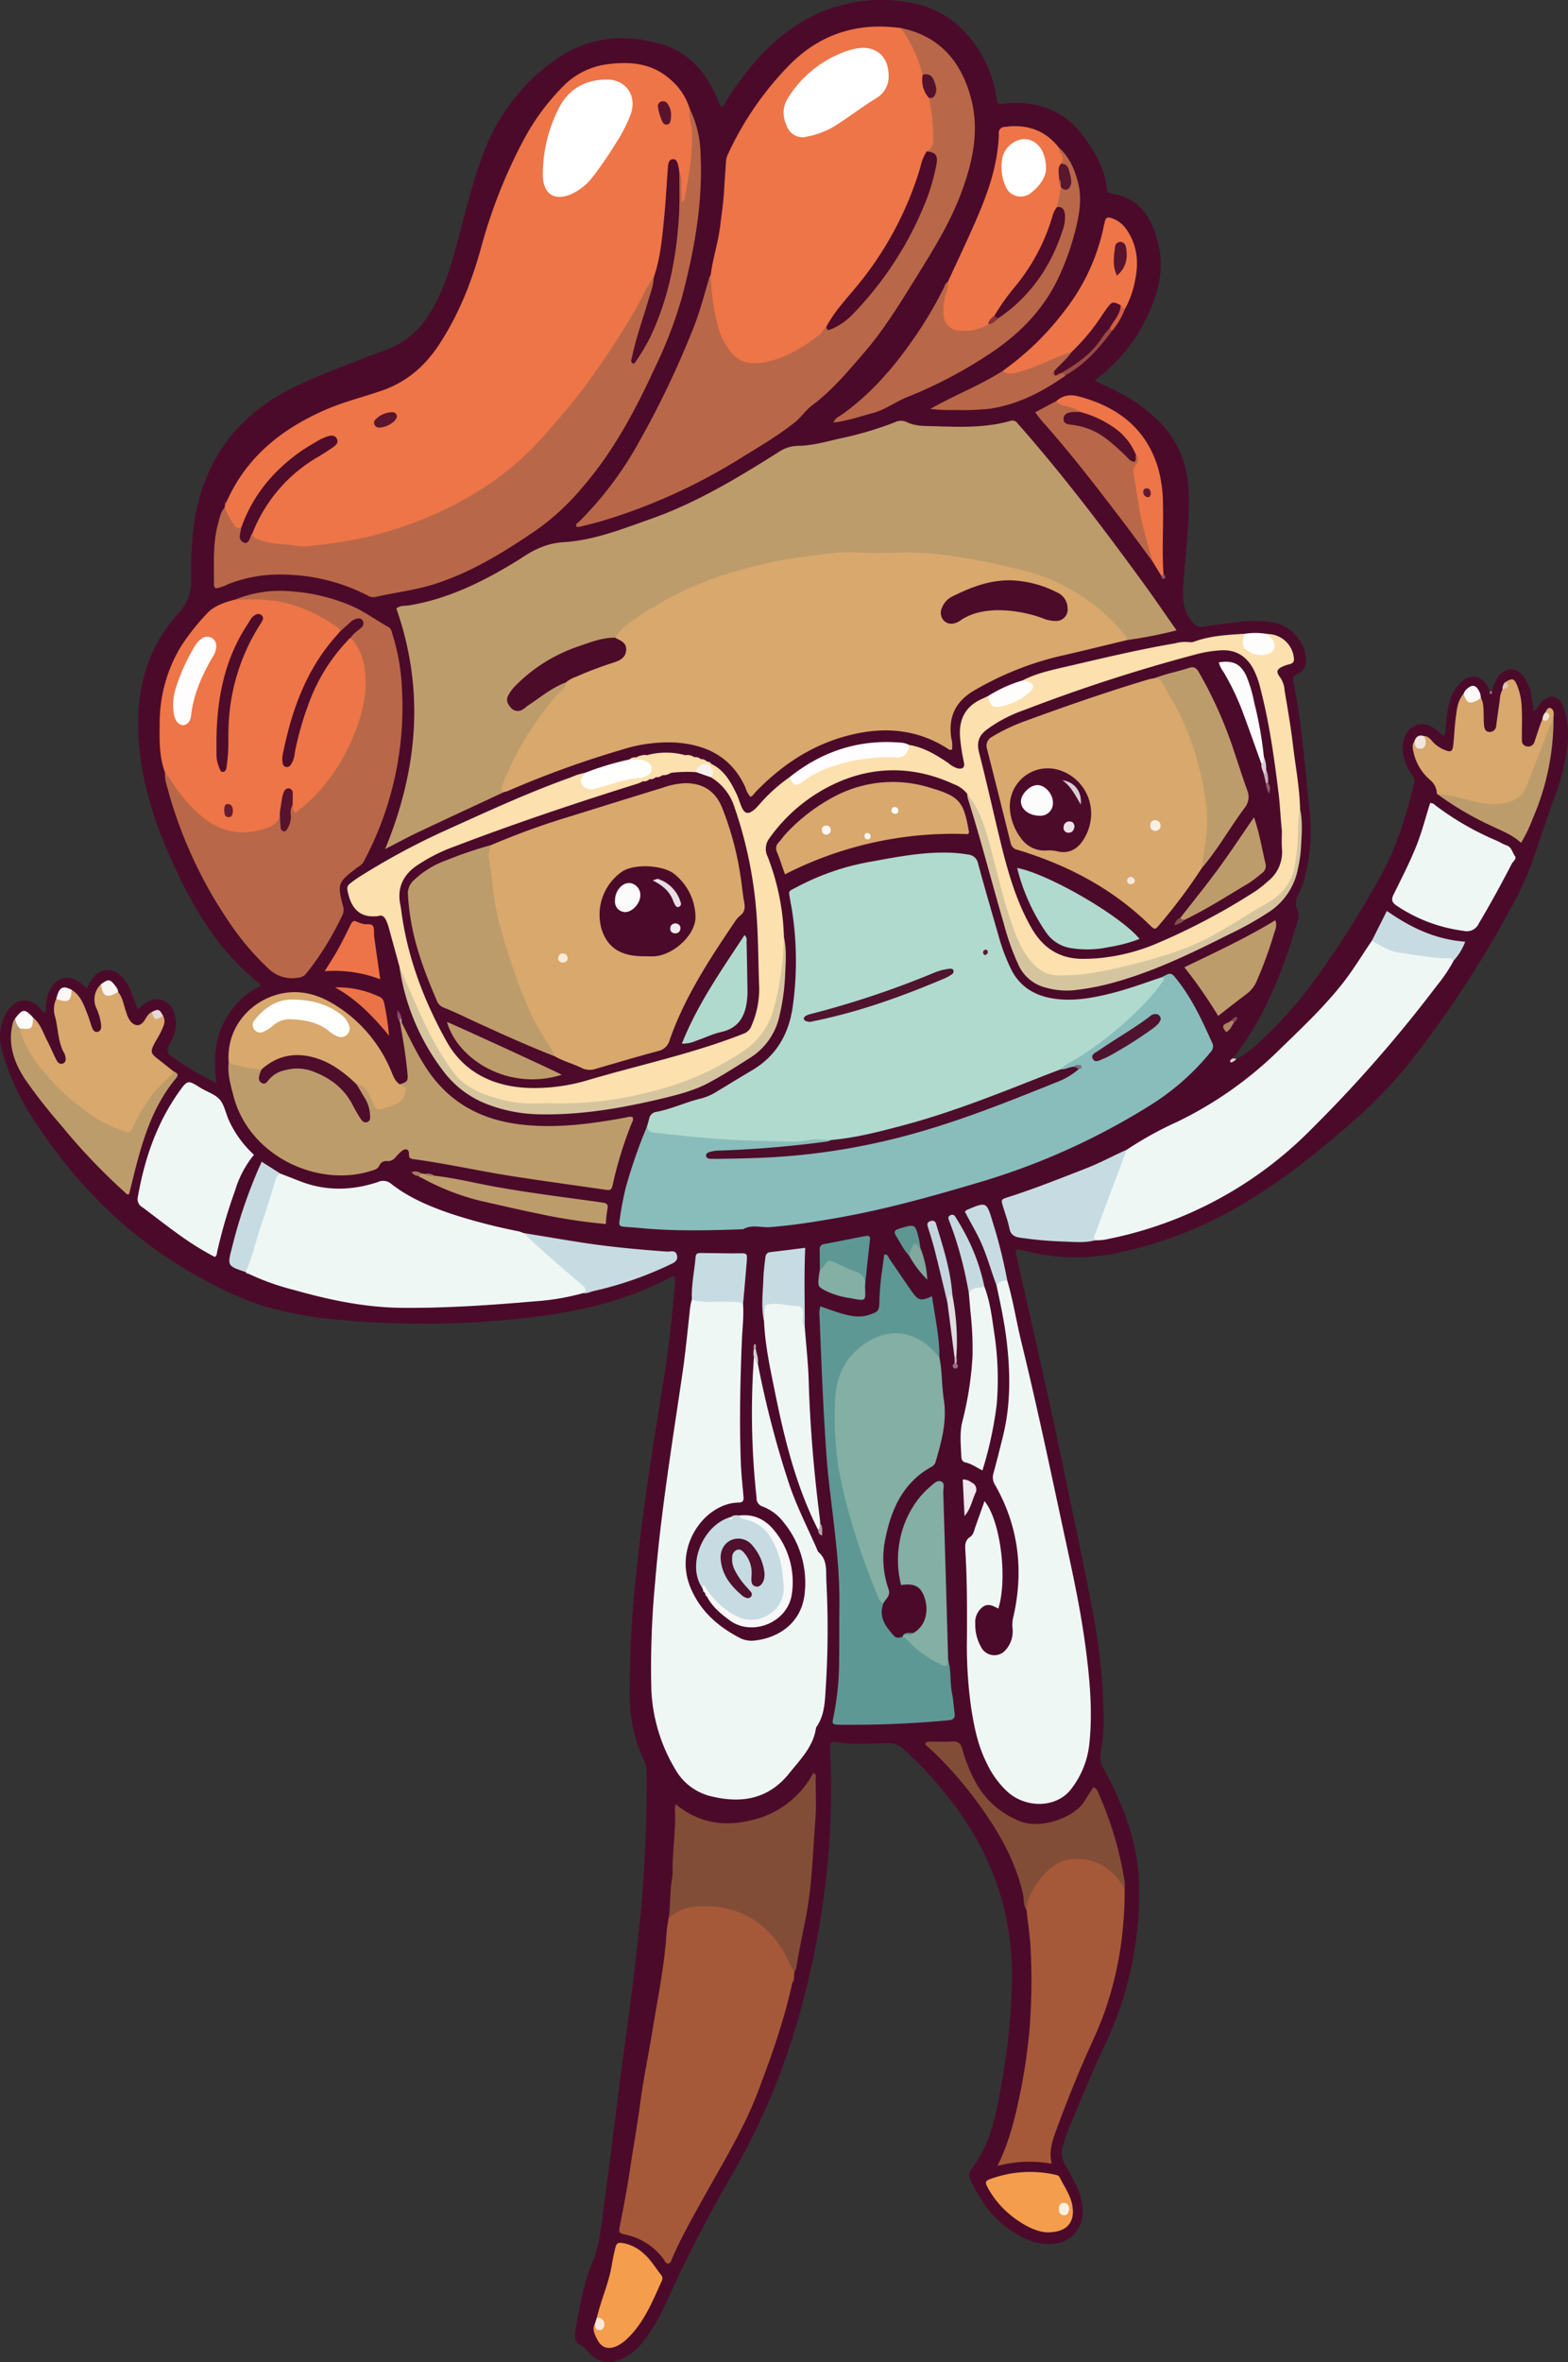 <svg xmlns="http://www.w3.org/2000/svg" width="464.525" height="699.413" viewBox="0 0 464.525 699.413">
  <rect x="0" y="0" width="464.525" height="699.413" fill="#333333" stroke="none"/>
  <g id="Doctor" transform="translate(-192.773 -85.989)">
    <path id="Path_1" data-name="Path 1" d="M634.72,290.674a17.376,17.376,0,0,1,1.893-4.32c2.147-2.895,5.561-2.894,7.643.063a14.144,14.144,0,0,1,2.307,6.156c.183,1.215.328,2.435.527,3.928,1.246-.6,1.491-1.715,2.149-2.431,2.454-2.669,5.376-2.29,6.648,1.1a25.175,25.175,0,0,1,1.24,11.514,60.913,60.913,0,0,1-3.682,14.98c-2.448,6.612-4.574,13.333-6.908,19.981a90.6,90.6,0,0,1-6.13,13.15,316.509,316.509,0,0,1-29.5,45.156,135.123,135.123,0,0,1-16.752,17.6c-10.436,9.2-21.268,17.92-33.281,25.012a121.594,121.594,0,0,1-37.8,14.587,59.685,59.685,0,0,1-25.994-.616c-1.008-.24-2.026-.439-3-.648-.661.77-.255,1.493-.1,2.176,4.87,21.765,9.9,43.494,14.4,65.342,2.847,13.8,5.88,27.573,8.418,41.44a175.721,175.721,0,0,1,2.937,29.5,55.315,55.315,0,0,1-.92,11,6,6,0,0,0,.916,4.41c6.181,11.094,10.466,22.888,10.538,35.658a105.376,105.376,0,0,1-10.182,46.172c-3.922,8.278-7.342,16.768-10.878,25.209-.608,1.451-1.009,2.988-1.516,4.482a6.62,6.62,0,0,0,.692,5.742c1.114,1.906,2.106,3.885,3.114,5.852a17.2,17.2,0,0,1,2.024,8.192,9.186,9.186,0,0,1-8.516,9.287c-5.565.621-10.049-1.883-14.237-4.994-4.85-3.6-7.929-8.644-10.562-13.972a2.791,2.791,0,0,1,.276-3.008c6.112-7.915,7.617-17.414,9.252-26.852a188.422,188.422,0,0,0,2.814-28.879c.379-21.367-6.7-40.023-20.351-56.314a106.889,106.889,0,0,0-11.927-12.608,6.071,6.071,0,0,0-4.262-1.559c-5.253-.008-10.531.593-15.759-.387-1.1-.206-1.575.234-1.556,1.308.01.632.012,1.264.039,1.895a236.142,236.142,0,0,1-1.96,43.177c-4.044,28.57-12.179,55.877-26.705,81.032a421.6,421.6,0,0,0-20.494,39.84,51.913,51.913,0,0,1-6.226,10.228,16.189,16.189,0,0,1-6.863,5.411,7.742,7.742,0,0,1-9.21-1.982,9.859,9.859,0,0,0-2.731-2.481c-1.42-.7-1.587-2.4-1.331-3.915,1.192-7.053,2.435-14.078,5.179-20.766,2.135-5.206,2.531-10.852,3.29-16.354,2.1-15.215,3.823-30.481,5.916-45.7,1.82-13.236,3.552-26.482,4.864-39.776a422.823,422.823,0,0,0,1.881-43.21,6.748,6.748,0,0,0-.7-3.03A44.8,44.8,0,0,1,379.34,587.9a315.146,315.146,0,0,1,1.758-34.673c1.957-19.375,5.005-38.583,8.154-57.786,1.635-9.967,2.637-20.019,3.536-30.078a9.561,9.561,0,0,0-.056-1.269c-1.225-.225-2.065.511-2.959.965-12.166,6.181-25.241,9.188-38.651,10.868a267.526,267.526,0,0,1-55.794,1.042A121.405,121.405,0,0,1,271.1,472.8a94.7,94.7,0,0,1-17.59-7.713c-20.953-11.127-37.411-27.126-50.305-46.859a71.885,71.885,0,0,1-9.9-21.381,14.18,14.18,0,0,1,1.052-10.426c2.344-4.5,6.991-5.995,10.605-1.459.254.318.558.6.971,1.033.662-.639.362-1.391.409-2.029a11.936,11.936,0,0,1,1.487-5.431c1.947-3.233,5.291-3.951,8.374-1.783.76.535,1.424,1.208,2.313,1.973A12.415,12.415,0,0,1,220.6,375.2a5.294,5.294,0,0,1,7.86-.422,11.643,11.643,0,0,1,3.075,4.715c.691,1.744,1.34,3.505,2.057,5.389.8-.673,1.406-1.255,2.083-1.741,3.361-2.414,7.205-1.255,8.667,2.664a9.463,9.463,0,0,1-.608,7.932c-1.955,3.816-1.946,3.883,1.585,6.233a97.894,97.894,0,0,0,11.565,6.713c-.8-6.06-.62-11.649,1.737-16.96a24.291,24.291,0,0,1,11.327-11.834c-.13-.312-.152-.542-.277-.642-12.271-9.68-19.877-22.728-26.135-36.655-4.367-9.717-7.774-19.813-9.16-30.429-2.041-15.646.229-30.343,11.191-42.5a13.554,13.554,0,0,0,3.839-9.78,114.527,114.527,0,0,1,.909-17.326c2.778-17.534,11.829-30.51,27.535-38.887,7.274-3.88,15.034-6.554,22.655-9.583,2.346-.933,4.742-1.74,7.085-2.68a24.876,24.876,0,0,0,12-9.829c3.945-6.108,6.21-12.827,8.107-19.762,2.69-9.837,4.934-19.811,8.653-29.346a58.225,58.225,0,0,1,21.429-27.1c9.318-6.48,19.835-7.431,30.525-4.441,7.952,2.224,13.243,7.908,16.6,15.386.473,1.053.909,2.122,1.365,3.188,1.18.074,1.269-.985,1.672-1.622,4.879-7.707,10.484-14.824,17.828-20.305a45.873,45.873,0,0,1,37-8.728c9.951,1.833,16.971,8.009,21.641,16.855a35.222,35.222,0,0,1,3.649,11.7c.178,1.283.606,1.437,1.829,1.3,10.1-1.142,18.487,1.883,24.444,10.437,3.084,4.429,5.8,9.051,6.322,14.6.073.769.182,1.384,1.189,1.525,8.7,1.214,12.265,7.418,14.09,14.992,1.784,7.4.028,14.451-3.18,21.136a49.018,49.018,0,0,1-14.1,17.989c-.49.379-.932.82-1.519,1.342,2.595,1.254,5.036,2.381,7.428,3.6a48.838,48.838,0,0,1,9.833,6.822c7.209,6.284,10.447,14.323,10.586,23.74.13,8.862-1.021,17.646-1.674,26.459-.276,3.732-.04,7.274,2.4,10.465,1.107,1.449,2.092,2.043,3.9,1.734,3.421-.584,6.874-.984,10.319-1.417a37.5,37.5,0,0,1,9.769.12A12,12,0,0,1,579.7,281.6a3.925,3.925,0,0,1-2.582,3.964c-1.316.533-1.362,1.331-1.129,2.486,2.564,12.714,3.437,25.646,4.807,38.508a52.632,52.632,0,0,1-1.728,20.026,24.167,24.167,0,0,1-1.188,3.258c-.795,1.777-1.809,3.292-.716,5.539.868,1.783-.158,3.932-.731,5.839-4.108,13.684-9.487,26.763-18.394,38.135.237.757.69.111,1.037.16,3.177-1.522,5.678-3.933,8.2-6.3A125.3,125.3,0,0,0,584.1,373.64,298.789,298.789,0,0,0,602.264,344.5c4.538-8.406,7.186-17.436,9.457-26.629a2.489,2.489,0,0,0-.524-2.3,15.782,15.782,0,0,1-2.063-3.885,10.724,10.724,0,0,1-.787-4.939c.3-2.509,1.142-4.782,3.614-5.891,2.534-1.138,4.7-.029,6.685,1.528.572.449,1.083.975,1.731,1.566.869-.734.6-1.747.68-2.585a41.477,41.477,0,0,1,1.146-7.464,12.363,12.363,0,0,1,3.176-5.726c2.865-2.776,6.012-2.377,8.107,1.037a12.36,12.36,0,0,1,.651,1.431,1.227,1.227,0,0,1,.21,1.112C634.442,291.389,634.385,290.964,634.72,290.674Z" fill="#4c0a2a"/>
    <path id="Path_2" data-name="Path 2" d="M559.079,399.519a3.057,3.057,0,0,1-.609.591c-.394.212-.933.74-1.242.27-.208-.317.294-.857.814-1.021Z" fill="#ddcdd4"/>
    <path id="Path_3" data-name="Path 3" d="M634.72,290.674c.112.315.089.767-.187.792-.6.052-.448-.447-.4-.817C634.331,290.66,634.526,290.669,634.72,290.674Z" fill="#a07485"/>
    <path id="Path_4" data-name="Path 4" d="M342.19,320.472c-8.475,3.953-16.965,7.874-25.417,11.875-3.224,1.527-6.361,3.239-9.9,5.053,9.68-23.535,11.8-47.122,3.319-71.245,1.132-.942,2.591-.718,3.889-.934,11.861-1.978,22.322-7.287,32.414-13.5.089-.056.175-.117.262-.176,3.921-2.667,7.907-4.709,12.931-5.01,9-.539,17.373-3.893,25.813-6.863,13.619-4.792,25.84-12.2,37.956-19.832a10.581,10.581,0,0,1,5.811-1.84c4.315-.054,8.5-1.311,12.7-2.246a103.08,103.08,0,0,0,16.005-4.77,3.933,3.933,0,0,1,3.558.045c2.6,1.266,5.556,1.081,8.353,1.171,7.457.241,14.948.507,22.248-1.588a1.819,1.819,0,0,1,2.129.771c13.321,15.076,25.449,31.09,37.285,47.333,3.269,4.488,6.393,9.081,9.789,13.918a130.337,130.337,0,0,1-14.658,2.875c-3.142-2.331-5.546-5.437-8.45-8.024-6.931-6.176-15.156-9.832-24.01-12.064a153.99,153.99,0,0,0-36.762-5.027c-13.743-.093-27.311.784-40.677,4.059-15.319,3.754-29.555,9.7-41.337,20.56a108.4,108.4,0,0,0-14.7,4.515,50.237,50.237,0,0,0-13.859,9.15,8.628,8.628,0,0,0-1.289,1.379c-.974,1.354-2.369,2.785-.951,4.474,1.535,1.829,3.02.406,4.4-.517,2.442-1.637,4.838-3.348,7.352-4.87,1.218-.738,2.423-1.776,4.058-1.149,1.016,1.828-.577,2.669-1.478,3.687a88.651,88.651,0,0,0-16.08,25.752A6.913,6.913,0,0,0,342.19,320.472Z" fill="#bd9c6b"/>
    <path id="Path_5" data-name="Path 5" d="M259.3,236.354l.121-.628c.311-.358.169-.9.517-1.244,5.846-13.157,16.253-21.446,29.077-27.085,5.4-2.373,11.147-3.786,16.719-5.687,7.4-2.526,12.886-7.23,17.136-13.714,5.775-8.811,9.567-18.362,12.38-28.5a153.122,153.122,0,0,1,12.577-31.943,67.681,67.681,0,0,1,11.731-15.966,22.244,22.244,0,0,1,13.3-6.59c6.7-.855,13.018-.3,18.385,4.41a18.331,18.331,0,0,1,5.864,8.795c2.846,8.624,1.377,17.171-.463,25.71a4.877,4.877,0,0,1-.522,1.478c-.3.51-.511,1.248-1.29,1.124-.753-.12-.873-.85-.975-1.45-.421-2.483.185-5.035-.479-7.5-.291-.844-.235-1.847-1.374-2.806a56.328,56.328,0,0,0-.98,7.335,154.712,154.712,0,0,1-2.488,21.893,12.913,12.913,0,0,1-1.414,4.158,216.617,216.617,0,0,1-17.374,28.524c-8.341,11.638-17.133,22.942-28.915,31.4a109.46,109.46,0,0,1-52.759,19.979,50.952,50.952,0,0,1-17.473-1.125c-1.494-.352-3.144-.746-3.61-2.628a6.163,6.163,0,0,1,1.026-3.569,46.429,46.429,0,0,1,18.818-20.19,21.466,21.466,0,0,0,3.676-2.422c.542-.475,1.257-1.045.717-1.833-.412-.6-1.164-.3-1.741-.059a33.778,33.778,0,0,0-4.748,2.46,48.764,48.764,0,0,0-19.429,22.516,4.42,4.42,0,0,1-.657,1.073c-1.311,1.169-2.309.36-3.156-.6A7.789,7.789,0,0,1,259.3,236.354Z" fill="#ed7548"/>
    <path id="Path_6" data-name="Path 6" d="M374.991,274.8a16.993,16.993,0,0,1,4.594-4.606,98.573,98.573,0,0,1,25.04-13.081,128.151,128.151,0,0,1,25-6.059c5.885-.872,11.81-1.806,17.836-1.464,3.674.208,7.376.167,11.055.008a92.775,92.775,0,0,1,18.474,1.388,171.24,171.24,0,0,1,17.207,3.5,56.214,56.214,0,0,1,32.261,20.121c.181.209.153.6.222.906-6.127,1.469-12.244,2.991-18.386,4.4A92.171,92.171,0,0,0,481.115,290.6c-5.36,3.217-7.4,7.77-6.539,13.828a9.739,9.739,0,0,1,.264,3.388c-.429.431-.806.179-1.135-.034-9.047-5.871-18.741-6.71-29.058-4.16-11.113,2.747-20.15,8.752-27.991,16.84-.5.516-.824,1.228-1.6,1.462a7.563,7.563,0,0,1-1.456-2.765c-4-8.863-11.275-12.621-20.561-13.294a44.947,44.947,0,0,0-15.851,2.048,291.568,291.568,0,0,0-34.081,12.339,5.422,5.422,0,0,1-.917.219c-1.5-.207-.839-1.228-.6-1.885a84.8,84.8,0,0,1,5.324-11.417,109.041,109.041,0,0,1,9.388-13.719,37.344,37.344,0,0,1,2.583-2.764c.706-.755,1.651-1.375,1.514-2.619.257-1.682,1.785-1.946,2.951-2.468,2.961-1.325,5.986-2.508,9.044-3.6C377.879,280.055,378.093,279.487,374.991,274.8Z" fill="#d8a86d"/>
    <path id="Path_7" data-name="Path 7" d="M384.421,419.628c.227-.8.474-1.606.676-2.418a2.475,2.475,0,0,1,2.15-2c4.562-.864,8.772-2.913,13.281-3.978a17.362,17.362,0,0,0,4.876-2.193c3.335-2.007,6.639-4.064,10-6.03,7.029-4.113,10.819-10.285,12.112-18.255a97.008,97.008,0,0,0-.37-30.779c-.033-.207-.125-.4-.152-.613-.54-4.108-1.229-3.053,2.4-5.005a73.173,73.173,0,0,1,21.727-7.287c7.453-1.368,14.88-2.8,22.5-2.611a39.186,39.186,0,0,1,5.958.564,3.26,3.26,0,0,1,2.966,2.692c2.044,7.612,4.282,15.171,6.453,22.748a56.044,56.044,0,0,0,3.03,7.924c2.623,5.71,7.242,8.515,13.284,9.342,5.636.772,11.1-.241,16.528-1.581,5.1-1.259,10.028-3.1,15.006-4.769,2.312-.076,1.2,1.281.7,2a58.107,58.107,0,0,1-5.615,6.8c-7.295,7.714-15.953,13.655-24.941,19.174-20.738,8.444-41.486,16.852-63.756,20.538a25.292,25.292,0,0,1-5.02.427c-4.737-.351-9.391.747-14.127.685a266.539,266.539,0,0,1-35.756-2.562C386.688,422.2,384.271,422.56,384.421,419.628Z" fill="#b0dace"/>
    <path id="Path_8" data-name="Path 8" d="M417.286,489.8a290.509,290.509,0,0,0,9.2,35.382c2.321,7.025,5.767,13.534,8.659,20.3,2.859,2.328,2.282,5.631,2.441,8.708a274.311,274.311,0,0,1-.2,31.867c-.254,3.918-.357,8.025-2.855,11.451-.744,5.664-4.7,9.49-8,13.618-5.955,7.444-13.8,8.94-22.742,6.826a16.532,16.532,0,0,1-11.027-8.189,49.9,49.9,0,0,1-7.024-23.315,266.875,266.875,0,0,1,1.135-32.152c1.7-20.763,5.1-41.308,8.112-61.9.865-5.924,1.428-11.892,2.1-17.843a17.36,17.36,0,0,1,.64-3.72c4.5-.753,9.011-.35,13.516-.045a2.29,2.29,0,0,1,1.662,1.281c.279,3.686-.209,7.35-.356,11.022-.485,12.088-.756,24.176-.287,36.268.126,3.255.488,6.5.78,9.749.1,1.117-.1,1.771-1.446,1.792-9.99.159-19.286,12.937-14.309,25.057,2.927,7.128,8.294,11.762,14.922,15.16a7.615,7.615,0,0,0,4.329.61c6.449-.736,13.742-4.812,14.637-14.069a28.211,28.211,0,0,0-6.253-20.909,14.127,14.127,0,0,0-6.229-4.685,2.527,2.527,0,0,1-1.779-2.556,231.261,231.261,0,0,1-.79-41.575C417.751,487.784,416.523,489.406,417.286,489.8Z" fill="#eff7f5"/>
    <path id="Path_9" data-name="Path 9" d="M384.421,419.628c.449,1.743,2.021,1.705,3.276,1.848,8.091.922,16.176,1.774,24.337,2.118,5.229.221,10.458.284,15.686.469,2.739.1,5.367-.967,8.121-.652,1.038.119,2.093.091,3.14.131-.442,1.447-1.772,1.382-2.846,1.516-5.944.74-11.866,1.721-17.876,1.788-4.566.05-9.068.848-13.61,1.027,37.733,1.42,72.6-9.375,106.279-25.083a.9.9,0,0,0,.413-.409,2.061,2.061,0,0,0-.909.219c-1.125.285-2.244.94-3.35-.016,1.591-1.725,3.8-2.521,5.7-3.788a104.726,104.726,0,0,0,19.049-15.661,54.537,54.537,0,0,0,5.545-6.756c.481-.725.022-.869-.535-1,2.912-1.525,2.886-1.5,4.763.877,4.408,5.592,7.335,12,10.241,18.425a2.354,2.354,0,0,1-.418,2.815,72.517,72.517,0,0,1-17.915,15.777,204.537,204.537,0,0,1-51.632,23.1c-13.422,3.974-26.856,7.71-40.638,10.154-6.729,1.193-13.476,2.28-20.295,2.81-2.669.207-5.435-.87-8.005.626-10.3.38-20.606.624-30.893-.385-1.255-.123-2.516-.185-3.773-.288-2.039-.168-2.22-.3-1.9-2.268a92.816,92.816,0,0,1,1.758-9.284A151.618,151.618,0,0,1,384.421,419.628Z" fill="#88bdbb"/>
    <path id="Path_10" data-name="Path 10" d="M311.126,372.263c-1.026-3.748-2.044-7.5-3.084-11.243a15.293,15.293,0,0,0-.816-2.383c-.462-.987-1.064-1.863-2.423-1.4a3.57,3.57,0,0,1-.926.072c-5.5.326-7.435-3.667-8.171-7.746a1.822,1.822,0,0,1,.735-1.93,33.728,33.728,0,0,1,2.814-2.026,212.075,212.075,0,0,1,24.07-13.085c12.749-5.754,25.421-11.678,38.616-16.374a18.04,18.04,0,0,1,4.177-1.331c-.155,3.938.578,4.53,4.569,3.459,3.54-.95,6.961-2.33,10.677-2.636,1.283-.106,3.031-.245,3.138-2,.1-1.623-1.658-1.617-2.706-2.191a3.168,3.168,0,0,1-.52-.355.673.673,0,0,1,.011-.828l-.008.006c.944-.73,2.273.27,3.163-.705l-.05.037a54.111,54.111,0,0,1,11.514.021l-.038-.023c.716.813,1.812.07,2.589.631l-.051-.031c.5.738,1.377.246,1.99.613l-.065-.048c.387.859,1.365.24,1.889.755l-.016-.011a.7.7,0,0,1,.056.838,33.894,33.894,0,0,1-3.477,2.239c-2.073.6-4.214.144-6.3.4-.266.062-.538.116-.8.178a21.371,21.371,0,0,0-2.268.43c-.225.088-.458.156-.69.222a13.684,13.684,0,0,0-1.348.413,5.472,5.472,0,0,1-.663.24,12.635,12.635,0,0,0-1.352.457c-.23.113-.463.208-.7.306a10.279,10.279,0,0,0-1.74,1.121c-7.245,2.906-14.793,4.877-22.192,7.3-13.207,4.324-26.253,9.079-39.056,14.487a23.654,23.654,0,0,0-4.366,2.53c-4.188,2.945-5.736,6.691-5.015,11.974,1.779,13.028,6.391,25.08,12.025,36.77,5.343,11.086,17.159,16.733,29.183,15.648,12.425-1.121,23.963-5.494,35.9-8.4a158.25,158.25,0,0,0,21.923-7.051,5.889,5.889,0,0,0,3.918-4.142c1.16-4.382,1.984-8.7,1.449-13.365-.729-6.357-.086-12.808-.786-19.22a127.421,127.421,0,0,0-6.7-30.445c-1.181-3.209-3.727-5.293-5.851-7.738-.136-1.518-.62-2.988-.66-4.525a.53.53,0,0,1,.789,0c3.871,1.831,5.773,5.334,7.515,8.943.591,1.224.927,2.568,1.479,3.813.894,2.018,1.869,2.263,3.65.9a15.261,15.261,0,0,0,1.738-1.807,49.531,49.531,0,0,1,8.871-7.948,3.5,3.5,0,0,0,4.319,0,42.681,42.681,0,0,1,24.293-6.578c2.852.071,5.158-.527,6.83-2.921,4.362.719,8.011,2.966,11.585,5.384a7.512,7.512,0,0,0,2.715,1.54c1.537.292,2.2-.3,1.837-1.866a61.909,61.909,0,0,1-1.038-6.521c-.673-5.651,1.147-9.9,6.567-12.261.569-.248,1.126-.526,1.688-.791,1.395,2.524,3.475,2.566,5.852,1.649a22.47,22.47,0,0,0,3.918-1.88c2.772-1.745,2.807-2.253.368-4.357,4.329-2.243,9.081-3.179,13.753-4.269,10.418-2.429,20.826-4.92,31.385-6.706a11.432,11.432,0,0,1,4.347-.375,2.989,2.989,0,0,0,1.527-.2c4.787-1.717,9.794-1.964,14.794-2.27.495,2.132.318,4.667,3.358,5.2,1.368.239,2.725.486,3.835-.544,1.219-1.131.387-2.279-.164-3.389a1.538,1.538,0,0,1-.144-1.2,7.889,7.889,0,0,1,7.7,6.9c.194,1.156-.126,1.8-1.291,2.052a9.517,9.517,0,0,0-1.794.582c-2.031.884-2.275,1.65-.872,3.419a7.754,7.754,0,0,1,1.242,3.823c.913,5.374,1.834,10.755,2.478,16.166.742,6.241,1.943,12.435,2.093,18.742.034,7.212.279,14.433-2.439,21.349a13.038,13.038,0,0,1-4.863,6.042c-17.57,12.3-36.867,20.17-58.248,22.694-9.881,1.166-14.3-1.388-18.446-10.468a112.738,112.738,0,0,1-6.594-20.409,118.441,118.441,0,0,0-8-23.553,8.99,8.99,0,0,0-4.047-2.9c-11.094-5.112-22.512-5.489-33.644-.81a49.256,49.256,0,0,0-20.885,16.782,5.164,5.164,0,0,0-.545,5.537,70.924,70.924,0,0,1,4.8,23.64,59.179,59.179,0,0,1-2.893,23.845,21.561,21.561,0,0,1-9.009,11.054c-11.42,7.576-24.1,11.749-37.531,14.017a129.33,129.33,0,0,1-27.676,1.217c-12.2-.572-21.274-6.236-26.769-17.5C317.334,388.232,313.338,380.633,311.126,372.263Z" fill="#fce0ae"/>
    <path id="Path_11" data-name="Path 11" d="M403.32,167.4c.641-4.9,2.207-9.617,2.816-14.534.439-3.543.963-7.072,1.161-10.642.157-2.829.394-5.653.552-8.482a6.339,6.339,0,0,1,.728-2.394,93.555,93.555,0,0,1,18.254-26.3c9.128-9.128,20.148-12.507,32.844-10.735,4.265,3.633,5.894,8.623,7.13,13.82a11.877,11.877,0,0,0,1.99,6.942,38.061,38.061,0,0,1,1.226,12.764,3.891,3.891,0,0,1-1.593,3.258,11.15,11.15,0,0,0-2.319,4.76c-4.4,15.325-12.515,28.515-23.091,40.294-1.976,2.2-3.323,4.824-4.964,7.253a32.682,32.682,0,0,1-19.143,10.674c-5.969,1.089-9.871-1.216-12.478-6.793A33.8,33.8,0,0,1,403.32,167.4Z" fill="#ed7548"/>
    <path id="Path_12" data-name="Path 12" d="M427.5,673.088c-2.386,11.022-6.138,21.615-10.132,32.129-4.279,11.262-10.608,21.475-16.417,31.955-3.16,5.7-6.383,11.373-8.988,17.363-.279.644-.4,1.446-1.206,1.717-.918-.106-1.062-.949-1.506-1.491a18.955,18.955,0,0,0-11.211-7.109c-1.825-.353-2.032-.663-1.645-2.55,1.2-5.858,2.269-11.737,3.155-17.652.947-6.324,2.1-12.619,2.925-18.957.906-6.977,2.386-13.847,3.51-20.781,1.577-9.727,3.616-19.388,4.241-29.255.093-1.461.4-2.907.6-4.361.457-2.055,2.116-2.745,3.838-3.3,9.386-3.021,17.685-.631,24.976,5.5,4.224,3.551,7.588,7.866,8.458,13.612l-.122,1.9C427.691,672.184,427.809,672.715,427.5,673.088Z" fill="#a65939"/>
    <path id="Path_13" data-name="Path 13" d="M491.177,465.135c1.764,6.067,2.731,12.316,4.23,18.444,4.323,17.678,8.1,35.48,11.911,53.273,2.6,12.134,5.381,24.242,7.016,36.563,1.289,9.715,2.208,19.443,1.123,29.265a26.283,26.283,0,0,1-5.306,12.985c-4.109,5.509-12.95,5.959-18.671,1.081a27.407,27.407,0,0,1-6.471-8.868c-2.534-5.052-3.633-10.5-4.5-16.028a131.67,131.67,0,0,1-1.276-21.084c.04-8.528.061-17.058-.471-25.577-.1-1.583-.191-3.069,1.481-4.159.936-.61,1.138-1.973,1.53-3.06.889-2.47,1.757-4.947,2.662-7.5,4.7,5.688,6.9,22.765,4.1,31.827-1.471-.753-2.973-1.684-4.618-.492a5.647,5.647,0,0,0-2.221,4.969,13.543,13.543,0,0,0,1.753,6.961,4.4,4.4,0,0,0,7.406.63,8.318,8.318,0,0,0,1.859-6.5,10.126,10.126,0,0,1,.329-3.375c3.038-13.582,1.484-26.562-5.437-38.742a4.2,4.2,0,0,1-.524-3.531c1.014-3.647,1.926-7.324,2.83-11,2.3-9.337,2.206-18.762,1.075-28.241-.662-5.548-1.822-10.993-3.009-16.439C488.366,464.517,489.555,464.332,491.177,465.135Z" fill="#eff7f5"/>
    <path id="Path_14" data-name="Path 14" d="M467.318,130.829a3.529,3.529,0,0,0,1.914-3.455,52.55,52.55,0,0,0-1.281-12.4c2.087-3.146,1.733-4.462-1.832-6.812a41.678,41.678,0,0,0-6.444-13.86c11.551,2.356,17.941,10.045,20.786,20.879,2.524,9.615.443,18.93-2.969,28.047-3.61,9.642-9.172,18.205-14.542,26.877-4.322,6.979-8.7,13.932-14.072,20.172-4.8,5.58-9.527,11.255-15.477,15.706-1.951,1.459-3.251,3.54-5.168,5.065-5.459,4.342-11.505,7.761-17.391,11.436A169.829,169.829,0,0,1,372.4,239.867c-2.5.8-5.065,1.391-7.607,2.053a6.5,6.5,0,0,1-1.211.092c-.421-.916.351-1.172.736-1.544a104.165,104.165,0,0,0,17.78-23.641,271.7,271.7,0,0,0,16.157-33.876c1.839-4.6,3.07-9.391,4.475-14.127a2.931,2.931,0,0,1,.586-1.428,69.955,69.955,0,0,0,1.99,14.577,20.285,20.285,0,0,0,2.008,5.275c3.445,6.114,6.931,7.135,13.092,5.759,5.7-1.273,10.6-4.4,15.219-7.964.881-.679,1.079-1.76,1.963-2.331,2.277.064,3.991-1.222,5.452-2.657,12.614-12.393,21.807-26.82,26.114-44.154C469.721,133.635,469.341,132.011,467.318,130.829Z" fill="#b86848"/>
    <path id="Path_15" data-name="Path 15" d="M394.039,137.132c1.009,1.642.44,3.467.581,5.206.093,1.142.018,2.3.018,3.492,1.009-.3.976-1.2,1.1-1.858,1.208-6.251,2.238-12.515,2.027-18.934-.076-2.307-1.006-4.509-.663-6.839a32.042,32.042,0,0,1,3.214,13.341c.728,14.547-1.861,28.664-5.565,42.646a129.249,129.249,0,0,1-8.047,20.865c-5.829,12.651-12.355,24.888-21.576,35.466a71.626,71.626,0,0,1-13.414,12.4c-9.316,6.356-18.866,12.291-29.678,15.846-5.907,1.943-12.1,2.63-18.129,4.008a3.3,3.3,0,0,1-2.385-.54,55.7,55.7,0,0,0-23.948-6.087,41.422,41.422,0,0,0-17.3,2.857,11.8,11.8,0,0,1-3.546,1.19c-.79-.519-.556-1.314-.56-2-.027-5.883-.322-11.793,1.313-17.546.425-1.495.668-3.091,1.814-4.292a41.363,41.363,0,0,0,2.336,4.337c.563.817,1.132,2.211,2.67,1.35,1.075.876-.107,2.29.849,3.275,1.207.416,1.086-1.808,2.371-1.346.1,1,.835,1.427,1.661,1.679a23.322,23.322,0,0,0,6.736,1.466c2.727,0,5.379.887,8.143.6,8.026-.849,15.985-1.972,23.728-4.4a111.037,111.037,0,0,0,28.016-12.724A88.7,88.7,0,0,0,354.1,214.828c4.5-5.137,8.965-10.287,12.956-15.808,4.979-6.888,9.676-13.974,13.958-21.337,1.838-3.161,3.118-6.639,5.419-9.531,1.274,1.878.182,3.674-.3,5.426-1.438,5.27-3.35,10.4-4.629,15.722-.138.575-.54,1.139-.226,1.848,6.943-10.37,9.369-22.155,11.185-34.149.806-5.33.562-10.689.639-16.043C393.125,139.633,392.813,138.181,394.039,137.132Z" fill="#b86848"/>
    <path id="Path_16" data-name="Path 16" d="M526.566,426.425a107.1,107.1,0,0,1,14.865-8.222,113.235,113.235,0,0,0,30.082-21.111c6.691-6.537,13.564-12.911,19.336-20.341,3.037-3.908,5.554-8.153,8.346-12.218a2.084,2.084,0,0,1,1.825.124c5.988,3.351,12.714,3.245,19.225,4.163,1.21.17,2.875-.412,3.2,1.6a45.826,45.826,0,0,1-4.907,7.3,401.074,401.074,0,0,1-37.8,43.151A116.7,116.7,0,0,1,521.328,452.8a14.427,14.427,0,0,1-4.06.427c-1.776-.157-.912-1.461-.7-2.08,2.608-7.553,5.664-14.943,8.277-22.5C525.17,427.718,526.042,427.206,526.566,426.425Z" fill="#eff7f5"/>
    <path id="Path_17" data-name="Path 17" d="M262.5,263.512a35.034,35.034,0,0,1,16.656-2.411,54.9,54.9,0,0,1,17.7,4.267c3.893,1.689,7.268,4.229,10.946,6.263.978.541,1.058,1.549,1.311,2.415a62.133,62.133,0,0,1,2.7,15.17,97.023,97.023,0,0,1-10.941,51.222,4.363,4.363,0,0,1-1.8,2.125,5.781,5.781,0,0,0-.777.541c-5.448,4.154-5.647,4.647-3.833,11.424a3.689,3.689,0,0,1-.387,2.7A86.693,86.693,0,0,1,283.623,374.1a3.533,3.533,0,0,1-2.65,1.4,10.039,10.039,0,0,1-8.729-2.761,79.731,79.731,0,0,1-12.111-14.485,131.183,131.183,0,0,1-18.063-40.1,9.57,9.57,0,0,1-.416-3.42c1.708,0,2.149,1.5,2.855,2.558a48.027,48.027,0,0,0,8,9.306c5.285,4.714,11.254,6.07,18.171,4.114,2.484-.7,3.249-2.961,5.147-4.053,1.142.961.291,2.636,1.281,3.734,1.078-1.024.844-2.333,1.035-3.529.168-1.055-.21-2.411,1.373-2.78a1.568,1.568,0,0,0,2.445.088c10.553-9.306,16.882-20.818,18.269-34.9.506-5.139-1.253-9.734-3.719-14.116-.4-2.216,2.29-2.734,2.764-4.672-1.564-.482-2.249.573-3.1,1.228-.946.729-1.694,1.966-3.212,1.272-7.827-5.756-16.483-8.932-26.307-8.6C265.238,264.421,263.691,264.713,262.5,263.512Z" fill="#b86848"/>
    <path id="Path_18" data-name="Path 18" d="M296.637,274.9c3.087,3.178,4.136,7.16,4.4,11.41.4,6.539-1.43,12.647-3.929,18.564A58.115,58.115,0,0,1,285.9,321.818a62.718,62.718,0,0,1-5.6,4.812c-1.061-.748-.509-1.715-.819-2.442-.959-.821-.4-2.191-1.269-3.3-1.994,1.484-.767,4.377-2.547,5.834-.171,3.293-2.649,4.1-5.2,4.852-7.224,2.144-13.45.3-18.893-4.7a47.022,47.022,0,0,1-8.052-9.652c-.552-.879-1.24-1.671-1.865-2.5-1.718-4.648-1.646-9.544-1.579-14.346a43.9,43.9,0,0,1,6.39-23.121,67.924,67.924,0,0,1,7.638-9.62c2.092-2.293,5.3-3.335,8.4-4.127,2.3,0,4.612-.052,6.917-.005,8.55.175,16.1,3.249,23.061,8.015a2,2,0,0,1,1.029,1.473c.352,1.53-.907,2.249-1.666,3.172-7.964,9.689-12.094,21.038-14.433,33.169a4.163,4.163,0,0,0-.067,1.255,1.165,1.165,0,0,0,.548.995c1.28-.725,1.253-2.2,1.493-3.4a81.178,81.178,0,0,1,5.958-18.562c2.5-5.347,5.518-10.37,9.926-14.424a2.765,2.765,0,0,1,.895-.312C296.319,274.889,296.478,274.893,296.637,274.9Z" fill="#ed7548"/>
    <path id="Path_19" data-name="Path 19" d="M365.559,468.877a70.988,70.988,0,0,1-14.234,2.427c-13.071,1.135-26.161,2.034-39.3,1.935-11-.082-21.657-2.308-32.177-5.3a72.434,72.434,0,0,1-13.6-4.868c-.219-.129-.434-.264-.645-.407l0,0c-.382-3.389,1.4-6.287,2.254-9.37,1.549-5.559,3.632-10.963,5.247-16.514.4-1.378.483-3.3,2.7-3.3,1.852.719,3.71,1.422,5.554,2.16,7.758,3.1,15.586,2.938,23.4.343a3.634,3.634,0,0,1,3.952.579c5.273,4.107,11.36,6.664,17.643,8.81a170.234,170.234,0,0,0,20.077,5.215,11.528,11.528,0,0,1,1.457.506c2.744,1,4.491,3.334,6.644,5.1,3.9,3.2,7.542,6.7,11.309,10.056C366.933,467.209,367.606,468.213,365.559,468.877Z" fill="#eff7f5"/>
    <path id="Path_20" data-name="Path 20" d="M311.764,388.753c2.519,4.968,4.853,10.022,8.064,14.626,6.738,9.661,16.244,14.365,27.652,15.625,10.452,1.154,20.757-.274,31.013-2.173a2.509,2.509,0,0,1,1.635-.069c.458.668-.024,1.331-.272,1.953a113.752,113.752,0,0,0-5.421,17.448c-.534,2.4-.6,2.356-2.871,2.026-9.151-1.332-18.318-2.56-27.452-4-6.537-1.03-13.028-2.352-19.546-3.506-3-.53-6.006-1.015-9.023-1.429-1.049-.145-1.625-.19-1.614-1.621s-1-1.71-2.148-.812a19.345,19.345,0,0,0-1.79,1.776,2.963,2.963,0,0,1-2.441,1.219,2.135,2.135,0,0,0-2.356,1.214c-.566,1.266-1.755,1.43-2.83,1.76-15.517,4.753-35.882-4.407-40.485-22.491-.8-3.161-1.751-6.293-1.346-9.618,3.278-.564,6.25.768,9.319,1.492,1.161.732.245,2.215,1.17,3.286,2.521-1.994,5.143-3.6,8.458-3.692,8.034-.224,13.735,3.6,17.9,10.134,1.051,1.646,1.754,3.53,3.555,5.11.965-2.53-.274-4.241-1.149-6.021-.622-1.265-2.007-2.247-1.465-3.945,2.94-.884,3.732,1.493,4.711,3.288,1.856,3.4,5.148,3.815,7.858.97,1.373-1.442.571-2.826.3-4.27,2.169-.591,2.484-.982,2.323-2.843-.448-5.191-1.309-10.323-2.233-15.445C311.449,388.38,311.608,388.4,311.764,388.753Z" fill="#bd9c6b"/>
    <path id="Path_21" data-name="Path 21" d="M525.965,645.249c.023,15.515-2.751,30.446-9.267,44.6-4.084,8.875-7.738,17.929-11.09,27.1-1.112,3.041-2.129,6.116-1.272,9.713a37.454,37.454,0,0,0-16.041.64c3.735-7.548,5.46-15.32,7.019-23.124,1.086-5.44,1.834-10.931,2.392-16.469a181.519,181.519,0,0,0,.424-23.926c-.128-4.071-.8-8.125-1.23-12.187-1-9.7,10.573-18.725,19.762-15.22C520.875,637.993,524.937,640.126,525.965,645.249Z" fill="#a65939"/>
    <path id="Path_22" data-name="Path 22" d="M454.558,560.59c-1.642,4.068.5,6.949,3.022,9.729.8.881,1.662.606,2.563.305,1.582-.511,2.238.834,3.1,1.631a30.7,30.7,0,0,0,7.139,5.162,3.21,3.21,0,0,0,3.285.161c.973,3.248.481,6.668,1.18,9.96.392,1.841.427,3.755.714,5.622.221,1.443-.183,2.059-1.756,2.2a308.032,308.032,0,0,1-32.159,1.331c-2.342-.041-2.435-.144-1.965-2.3a83.842,83.842,0,0,0,1.686-16.61c.081-5.369,0-10.74.074-16.109.137-9.708-1-19.315-2.155-28.925-.589-4.905-1.224-9.81-1.586-14.734-1.026-13.955-1.574-27.938-2.117-41.919a8.648,8.648,0,0,1,.219-3.3c2.018.692,3.956,1.439,5.942,2.018,2.829.826,5.63,1.518,8.644.451,2.334-.827,2.748-.921,2.9-3.329a83.553,83.553,0,0,1,.619-8.494c.323-1.968.546-3.953.813-5.92,1.127-.264,1.192.725,1.551,1.238,2.23,3.191,4.376,6.442,6.617,9.626,1.938,2.753,2.663,2.912,6,1.423.838,6.069,2.232,11.969,2.182,18.069-1.038.285-1.531-.53-2.086-1.1-9.5-9.788-22.021-3.688-25.981,5.774a28.778,28.778,0,0,0-2.062,9.517c-.733,12.5,1.836,24.5,5.436,36.332A203.742,203.742,0,0,0,454.558,560.59Z" fill="#5d9894"/>
    <path id="Path_23" data-name="Path 23" d="M454.558,560.59c-.87-.067-1.256-.689-1.54-1.389-5.085-12.526-9.446-25.24-11.823-38.634a97.909,97.909,0,0,1-1.043-19.715c.132-5.36,1.806-10.545,5.614-14.325,7.4-7.344,17.276-8.177,24.641.687a9.25,9.25,0,0,0,.659.655c.851,4.13.677,8.378,1.313,12.51.98,6.376-.628,12.289-2.367,18.251a2.465,2.465,0,0,1-1.249,1.664c-8.25,4.555-11.815,12.194-13.62,20.933a27.748,27.748,0,0,0,.84,15.236C456.719,558.5,455.238,559.3,454.558,560.59Z" fill="#83afa4"/>
    <path id="Path_24" data-name="Path 24" d="M428.1,669.9c-1.384-2.091-2.207-4.467-3.55-6.6-5.508-8.762-13.466-13-23.669-12.908-3.658.033-7.3.865-10.053,3.706.654-3.931.314-7.95,1.053-11.876a9.563,9.563,0,0,0,.145-1.883c-.082-6.3,1.045-12.564.682-18.879a6.907,6.907,0,0,1,.232-1.254c6.782,5.649,14.519,6.75,22.574,4.715a27.565,27.565,0,0,0,18.22-13.977c1.107.593.669,1.414.673,2.035.026,4,.228,8.017-.085,11.993-.763,9.694-.96,19.436-2.863,29.04-.976,4.923-2.018,9.844-2.809,14.807A3.987,3.987,0,0,1,428.1,669.9Z" fill="#824d36"/>
    <path id="Path_25" data-name="Path 25" d="M268.015,427.923a30.128,30.128,0,0,0-5.614,10.635,147.911,147.911,0,0,0-5.3,18.132c-.1.49-.05,1.056-.71,1.477a84.934,84.934,0,0,1-10.584-6.585c-3.679-2.621-7.236-5.414-10.847-8.13a2.721,2.721,0,0,1-1.382-2.889c1.962-11.2,5.511-21.785,12.139-31.158,2.642-3.737,2.677-3.671,6.513-1.272,1.865,1.166,4.227,1.833,5.606,3.4s1.781,3.965,2.654,5.982A31.642,31.642,0,0,0,268.015,427.923Z" fill="#eff7f5"/>
    <path id="Path_26" data-name="Path 26" d="M241.093,386.786c.936,1.743.016,3.26-.668,4.752-.609,1.33-1.477,2.539-2.121,3.856-.961,1.965-.747,2.614.961,3.937,1.656,1.281,3.282,2.6,4.921,3.9.839,1.357-.387,1.909-1.1,2.534a44.3,44.3,0,0,0-9.8,13.364c-1.623,3.151-2.147,3.414-5.408,2.028-12.313-5.236-21.56-13.913-28.122-25.49-.888-1.566-2.095-3.241-1.143-5.285a7.363,7.363,0,0,0,3.959-3.091c2.2,1.8,2.949,4.491,4.19,6.871.965,1.851,1.737,3.8,2.705,5.65.373.712,1.025,1.494,2,1.05.936-.427.839-1.338.625-2.193a2.179,2.179,0,0,0-.169-.6c-1.991-3.328-1.867-7.2-2.767-10.809a7.485,7.485,0,0,1,.263-5.495,5.459,5.459,0,0,0,4.6-2.677c2.771,1.742,3.673,4.687,4.776,7.487.5,1.263.834,2.588,1.315,3.858.277.733.869,1.3,1.689,1.059.8-.237.985-1.018.948-1.8a16.224,16.224,0,0,0-1.4-5.128,6.188,6.188,0,0,1,1.352-7.167c.934,2.4,2.86,2.636,5.043,2.313,1.482,1.721,1.648,3.98,2.426,5.989a7.937,7.937,0,0,0,1.33,2.788c1.412,1.508,2.911,1.411,4.045-.3.629-.948,1.1-2.016,2.2-2.551A4.1,4.1,0,0,0,241.093,386.786Z" fill="#d8a86d"/>
    <path id="Path_27" data-name="Path 27" d="M473.6,169.393c2.636-5.727,5.352-11.419,7.888-17.19,3.174-7.224,6-14.577,6.894-22.505a32.84,32.84,0,0,0,.293-4.078,1.76,1.76,0,0,1,1.786-2.052c6.42-.875,11.824.871,15.942,6.042.958,1.6,2.542,3.036,1.365,5.2a8.688,8.688,0,0,0-.5,3.958,7.439,7.439,0,0,0,.338,2.215,5.28,5.28,0,0,1,.143.925,20.692,20.692,0,0,1-1.157,5.544c-2.629,6.06-4.3,12.55-8.2,18.044-3.407,4.805-7.1,9.4-10.434,14.258-.966.9-1.609,2.069-2.529,3.012a9.227,9.227,0,0,1-4.576,1.878c-7.2,1.127-11.039-3.21-9.034-10.266A47.517,47.517,0,0,1,473.6,169.393Z" fill="#ed7548"/>
    <path id="Path_28" data-name="Path 28" d="M507.053,134.487a2.3,2.3,0,0,0,.229-2.6,4.665,4.665,0,0,1-.882-2.282c3.17,2.838,4.77,6.528,5.773,10.558,1.211,4.87.308,9.611-.894,14.31a77.374,77.374,0,0,1-4.88,13.634c-4.742,10.128-12.426,17.576-21.748,23.486a132.028,132.028,0,0,1-22.91,11.888c-3.6,1.4-6.721,3.871-10.552,4.865-3.735.969-7.386,2.279-11.494,2.76.517-1.422,1.709-1.789,2.563-2.4,8.139-5.832,14.679-13.189,20.394-21.317a116.245,116.245,0,0,0,9.876-16.486,2.818,2.818,0,0,1,1.069-1.514c.238,1.524-.424,2.913-.807,4.3a16.676,16.676,0,0,0-.465,5.3,4.827,4.827,0,0,0,4.755,4.9,13.569,13.569,0,0,0,8.46-1.887,29.5,29.5,0,0,1,3-2.531c8.993-6.938,15.57-15.542,18.552-26.672.561-2.093.474-3.938-1.2-5.492l1.206-5.76c2.448-.614,2.239-2.285,1.774-4.188C508.582,136.156,507.6,135.48,507.053,134.487Z" fill="#b86848"/>
    <path id="Path_29" data-name="Path 29" d="M616.468,323.746a2.114,2.114,0,0,1,1.49.664A84.2,84.2,0,0,0,636.2,334.93c.965.411,1.851,1.043,2.842,1.351,1.559.483,1.7,2.039,2.475,3.078.716.953-.5,1.651-.9,2.43q-4.608,8.971-9.746,17.651a3.875,3.875,0,0,1-4.472,2.179,45.954,45.954,0,0,1-19.872-7.467c-1.442-.942-1.638-1.812-.888-3.328,2.326-4.705,4.731-9.373,6.691-14.256C614.016,332.372,615.114,327.993,616.468,323.746Z" fill="#eff7f5"/>
    <path id="Path_30" data-name="Path 30" d="M425.323,344.878c-.786-2.221-1.493-4.413-2.344-6.547a2.459,2.459,0,0,1,.447-2.87c.845-.933,1.554-1.993,2.431-2.893a54.29,54.29,0,0,1,15.112-11.247,36.965,36.965,0,0,1,27.324-2.1c8.83,2.627,9.969,4.087,11.535,13.085.031.177-.112.383-.205.672A109.453,109.453,0,0,0,425.323,344.878Z" fill="#d8a86d"/>
    <path id="Path_31" data-name="Path 31" d="M631.5,292.621c.945,1.845.736,3.856.831,5.822a23.232,23.232,0,0,0,.115,2.495c.13.827.407,1.73,1.451,1.764a1.894,1.894,0,0,0,2.126-1.82c.349-2.579.718-5.156,1.083-7.733a6.973,6.973,0,0,1,.789-3c.508-.63,1.272-1.167.793-2.16,1.964-1.2,2.521-1.166,3.361.525a19.094,19.094,0,0,1,1.543,7.305c.159,2.285.044,4.59.049,6.886,0,.834-.039,1.672.014,2.5a1.661,1.661,0,0,0,1.434,1.779,1.867,1.867,0,0,0,2.244-1.251c.575-1.677,1.118-3.365,1.694-5.042.2-.583.459-1.145.691-1.716,1.253-.282,1.38-1.059.921-2.094.278-.691.769-1.529,1.479-1.226,1.072.456,1.017,1.621.876,2.661-1.33,7.855-4.794,14.988-8.061,22.1-2.282,4.965-7.607,4.934-12.2,4.333a51.838,51.838,0,0,1-14.262-3.719A5.6,5.6,0,0,0,616.52,317a15.045,15.045,0,0,1-4.9-7.909c-.271-1.212-.666-2.458.189-3.624,2.347,2.1,2.319-.184,2.8-1.522,1.2-.013,1.9.855,2.565,1.627a9.426,9.426,0,0,0,3.573,2.465c1.773.768,2.337.549,2.562-1.467.28-2.5.347-5.028.674-7.522.351-2.679.492-5.46,2.4-7.668C627.693,293.413,629.672,292.712,631.5,292.621Z" fill="#d8a86d"/>
    <path id="Path_32" data-name="Path 32" d="M525.965,645.249c-3.239-5.492-7.819-8.838-14.4-8.83-4.989.006-8.438,2.953-11.15,6.631-1.822,2.471-3.436,5.258-3.512,8.555-1.039-1.449-.715-3.231-1.083-4.835-1.98-8.642-5.951-16.284-10.948-23.517a117.133,117.133,0,0,0-14.634-17.641c-1.11-1.079-2.288-2.086-3.388-3.084.425-1.127,1.272-.813,1.942-.828,2-.043,4.008.123,5.989-.062,1.868-.174,2.647.644,3.089,2.3a47.2,47.2,0,0,0,3.559,9.07,25.439,25.439,0,0,0,13.443,12.208c6.246,2.627,16.4-1.2,19.169-5.874.842-1.422,1.774-2.79,2.651-4.162,1.184.487,1.378,1.5,1.743,2.325a103.063,103.063,0,0,1,7.548,25.856A11.123,11.123,0,0,1,525.965,645.249Z" fill="#824d36"/>
    <path id="Path_33" data-name="Path 33" d="M270.233,402.667a38.392,38.392,0,0,1-9.7-1.984c-1.056-12.909,10.376-21.95,21.444-20.822,5.157.525,9.557,3.088,13.628,6.164a41.952,41.952,0,0,1,13.174,17.4c.577,1.342,1.061,2.772,2.414,3.606.354.789,1.886.426,1.735,1.539a5.079,5.079,0,0,1-1.647,3.617c-1.711,1.328-3.783,1.746-5.808,2.258a1.54,1.54,0,0,1-1.786-.977c-.48-.931-.891-1.9-1.331-2.849-.811-1.752-1.808-3.3-3.956-3.568-1.35.166-2.058-.877-2.913-1.593a29.871,29.871,0,0,0-7.688-4.8,15.917,15.917,0,0,0-15.3,1.11C271.8,402.2,271.163,402.809,270.233,402.667Z" fill="#d8a86d"/>
    <path id="Path_34" data-name="Path 34" d="M526.566,426.425c-3.06,8.151-6.137,16.3-9.153,24.461-.26.705-.89,1.518-.145,2.341-3.09.854-6.251.481-9.368.391a115.488,115.488,0,0,1-12.852-1.141c-1.754-.248-2.847-.836-3.23-2.755-.43-2.15-1.221-4.228-1.857-6.336-.659-2.186-.674-2.232,1.3-2.865,8-2.558,15.789-5.665,23.6-8.72C518.882,430.233,522.638,428.152,526.566,426.425Z" fill="#c7dce2"/>
    <path id="Path_35" data-name="Path 35" d="M431.192,479c.4,5.337,1.011,10.669,1.168,16.014.4,13.66,1.588,27.247,3.316,40.8.053.416.062.838.091,1.257-.032.7.908,1.712-.629,1.911-6.495-12.843-9.916-26.649-12.748-40.643-1.413-6.979-2.959-13.935-3.258-21.086-.64-6-.031-6.624,5.9-6.006.209.022.417.051.625.078,5.152.662,5.151.662,5.253,5.844A3.288,3.288,0,0,0,431.192,479Z" fill="#eff7f5"/>
    <path id="Path_36" data-name="Path 36" d="M198.687,390.533c1.25,5.627,4.657,10.062,8.288,14.25a66.264,66.264,0,0,0,15.332,12.935,52.5,52.5,0,0,0,7.448,3.314c1.2.507,1.722.06,2.194-.938a61.79,61.79,0,0,1,3.993-7.132,34.255,34.255,0,0,1,7.473-8.434,1.883,1.883,0,0,0,.77-1.293c1.077.4,1.641.952.716,2.063-8.251,9.9-10.855,22.079-13.878,34.258-.6.362-.988-.281-1.425-.672a180.139,180.139,0,0,1-18.671-19.639,156.536,156.536,0,0,1-10.7-13.64c-3.367-5.139-5.317-10.735-3.554-17.015a4.85,4.85,0,0,1,.609-1.052A2.889,2.889,0,0,1,198.687,390.533Z" fill="#bd9c6b"/>
    <path id="Path_37" data-name="Path 37" d="M473.664,577.578c-.156,1.045-.074,2.234-1.82,1.413a30.933,30.933,0,0,1-8.628-5.7c-.971-.946-1.76-2.114-3.072-2.672l.3-.577c.894-.708,2.068.074,2.976-.557,3.362-1.9,4.545-6.08,3.405-9.944-1.085-3.676-2.921-4.854-7.09-4.2A29.811,29.811,0,0,1,459.1,543.6a29.156,29.156,0,0,1,5.967-14.052,24.8,24.8,0,0,1,3.3-3.367c.92-.816,2.019-2.024,3.234-1.524s.58,2.073.614,3.154Q472.986,552.694,473.664,577.578Z" fill="#83afa4"/>
    <path id="Path_38" data-name="Path 38" d="M489.844,195.8a83.089,83.089,0,0,0,18.041-17.43,60.261,60.261,0,0,0,11.884-25.427c.106-.513.267-1.015.369-1.529.188-.939.756-1.17,1.614-.921a8.443,8.443,0,0,1,4.736,3.428c3.227,4.642,3.683,9.744,2.559,15.075a28.02,28.02,0,0,1-3.052,8.563c-.811.341-1.253-.423-1.888-.617-1.866-.69-2.707.679-3.531,1.856a101.13,101.13,0,0,1-7.718,9.861,8.033,8.033,0,0,1-2.845,2.39c-5.038,1.99-9.89,4.477-15.147,5.852C493.15,197.347,491.011,198.422,489.844,195.8Z" fill="#ed7548"/>
    <path id="Path_39" data-name="Path 39" d="M400.815,556.153c-4.527-6.547-.113-17.94,7.669-20.722.244.009.6.454.677-.182a2.768,2.768,0,0,1,2.449-.5c4.385.772,8.268,2.322,10.5,6.565,2.758,5.246,4.273,10.825,3.381,16.7-1.112,7.336-9.523,10.565-16.3,6.515C405.688,562.443,403.335,559.215,400.815,556.153Z" fill="#c7dce2"/>
    <path id="Path_40" data-name="Path 40" d="M534.2,252.208C531.08,248,528,243.76,524.826,239.6c-7.458-9.765-14.934-19.516-23.145-28.674-.751-.837-1.391-1.773-2.232-2.856l6.289-3.336c2.469.827,5.425.51,7.166,3.046a1.554,1.554,0,0,1-.4.466c-.986.806-3.316.015-3.135,1.847.128,1.294,2.133.92,3.3,1.228,5.6,1.479,10.035,4.76,13.832,8.956,1.17,1.293,2.053,1.333,3.207.218a1.84,1.84,0,0,1,.748,1.953c-1.666,7.821,1.313,15.078,2.664,22.536C533.546,247.376,535.328,249.577,534.2,252.208Z" fill="#b86848"/>
    <path id="Path_41" data-name="Path 41" d="M479.307,321.071c3.67,4.407,5.275,9.808,6.717,15.138,1.97,7.286,3.6,14.68,6,21.832,1.7,5.041,3.479,10.152,7.537,13.994a9.647,9.647,0,0,0,6.793,2.772c7.43.152,14.581-1.445,21.7-3.234,8.362-2.1,16.649-4.488,24.247-8.708,3.577-1.987,7.057-4.154,10.534-6.316,2.229-1.386,4.537-2.631,6.758-4.038a15.049,15.049,0,0,0,6.912-11.133,56.216,56.216,0,0,0,.785-10.029,42.747,42.747,0,0,1,.611-5.933c.888,3.946.482,7.931.271,11.9a38.8,38.8,0,0,1-.885,5.912,19.723,19.723,0,0,1-8.267,12.6,98.542,98.542,0,0,1-12.087,6.8c-11.84,5.957-23.758,11.732-36.722,14.948a76.022,76.022,0,0,1-9.307,1.621,22.353,22.353,0,0,1-8.125-.725,12.1,12.1,0,0,1-8.27-6.728,75.472,75.472,0,0,1-4.415-12.467c-3.6-12.3-6.751-24.735-10.624-36.96A6.887,6.887,0,0,1,479.307,321.071Z" fill="#d5c59f"/>
    <path id="Path_42" data-name="Path 42" d="M311.126,372.263c1.454,3.343,2.9,6.692,4.366,10.029,3.258,7.4,6.739,14.681,11.616,21.205,3.355,4.488,8.208,6.4,13.309,7.827a34.9,34.9,0,0,0,10.865,1.4c3.359-.136,6.73.041,10.093-.048a106.734,106.734,0,0,0,27.8-4.419A81.66,81.66,0,0,0,413.3,397a21.7,21.7,0,0,0,8.6-12,85.622,85.622,0,0,0,3.082-21.681c.915,3.949.529,7.96.358,11.925a62.762,62.762,0,0,1-1.584,11.235,19.5,19.5,0,0,1-8.693,12.68c-4.085,2.6-8.167,5.231-12.437,7.5s-9.062,3.49-13.727,4.607c-12.09,2.893-24.331,5-36.859,4.658a44.587,44.587,0,0,1-14.5-2.814,29.194,29.194,0,0,1-12.917-9.3A66.479,66.479,0,0,1,311.126,372.263Z" fill="#d5c59f"/>
    <path id="Path_43" data-name="Path 43" d="M484.4,466.977c1.623,4.243,2.2,8.721,2.832,13.17a89.523,89.523,0,0,1,.822,21.668,111.745,111.745,0,0,1-4.232,19.58c-1.825-.925-3.274-1.988-5-2.366-1.077-.235-1.239-1.069-1.269-1.91-.123-3.449-.545-6.877.348-10.332a99.379,99.379,0,0,0,2.981-19.261,96.913,96.913,0,0,0-.617-13.2c-.142-1.775-.3-3.548-.457-5.322C480.3,466.567,481.245,466.148,484.4,466.977Z" fill="#eff7f5"/>
    <path id="Path_44" data-name="Path 44" d="M365.559,468.877c1.059-.773.8-1.371-.1-2.15-5.938-5.117-11.924-10.184-17.561-15.639,5.693.935,11.379,1.91,17.079,2.795,8.409,1.306,16.875,2.088,25.36,2.7,1.011.072,2.492-.576,2.942.935.582,1.956-1.071,2.445-2.376,3.088a106.422,106.422,0,0,1-22.281,7.666C367.612,468.51,366.658,469.08,365.559,468.877Z" fill="#c7dce2"/>
    <path id="Path_45" data-name="Path 45" d="M369.593,772.249c1.243-5.307,3.574-10.3,4.45-15.716.251-1.552.584-3.093.944-4.623.42-1.783.79-2.029,2.65-1.688a12.3,12.3,0,0,1,5.561,2.809c2.237,1.826,3.649,4.315,5.4,6.534a1.56,1.56,0,0,1,.247,1.744c-2.76,6.123-5.255,12.406-10.275,17.178a11.338,11.338,0,0,1-2.79,2.033c-2.816,1.378-4.864.718-6.222-2.1-.677-1.4-1.422-2.861-.5-4.471.6-.167,1.086,1.117,1.5.376C371.019,773.515,369.957,772.942,369.593,772.249Z" fill="#f49d4d"/>
    <path id="Path_46" data-name="Path 46" d="M553.663,386.8A141.9,141.9,0,0,0,543.649,372.4c9.162-4.429,18.25-8.63,26.931-13.916.645,1.612-.059,2.9-.423,4.108a120.091,120.091,0,0,1-5.089,13.893,9.386,9.386,0,0,1-3.081,3.9C559.215,382.425,556.527,384.58,553.663,386.8Z" fill="#bd9c6b"/>
    <path id="Path_47" data-name="Path 47" d="M512.721,207.959c-1.361-1.191-3.135-1.37-4.763-1.86-.906-.274-1.8-.385-2.219-1.368,1.967-1.756,4.1-2.028,6.685-1.337,11.411,3.047,19.82,9.354,23.4,21.033a40.443,40.443,0,0,1,1.483,10.869c.177,6.92-.349,13.845.17,20.762.042.516-.13.73-.647.459l-2.627-4.309c-1.444-5.44-3.192-10.8-4.042-16.392-.486-3.192-1.071-6.369-1.536-9.565a2.659,2.659,0,0,1,.64-2.6,2.087,2.087,0,0,0-.015-3.076c-2.161-1.014-2.469-3.538-4.106-5.009a31.745,31.745,0,0,0-9.864-6.013C514.327,209.181,513.181,209.121,512.721,207.959Z" fill="#ed7548"/>
    <path id="Path_48" data-name="Path 48" d="M502.964,746.989c-3.261-.166-6.772-2.027-9.979-4.459a27.368,27.368,0,0,1-7.422-8.468c-1.087-1.941-1.007-2.332.973-3a34.273,34.273,0,0,1,18.606-1.2c.631.138,1.256.235,1.573.873,1.4,2.8,3.3,5.373,3.785,8.587C511.229,744.131,508.744,747.039,502.964,746.989Z" fill="#f49d4d"/>
    <path id="Path_49" data-name="Path 49" d="M321.361,434.111c6.373.7,12.585,2.3,18.885,3.412,8.064,1.424,16.17,2.515,24.279,3.608q3.429.463,6.854.958c1.1.156,1.656.57,1.354,1.888a36.045,36.045,0,0,0-.478,4.44,165.456,165.456,0,0,1-20.007-3.067c-5.655-1.145-11.27-2.485-16.9-3.733a70.939,70.939,0,0,1-17.836-6.971,4.353,4.353,0,0,1-.7-.437l-.007.007c-.111-.629.076-.955.774-.764l1.166.151C319.539,434.168,320.559,433.579,321.361,434.111Z" fill="#bd9c6b"/>
    <path id="Path_50" data-name="Path 50" d="M618.474,321.031a66.4,66.4,0,0,1,9.5,1.885c3.547.978,7.008,1.576,10.789.777,3.268-.691,5.275-2.231,6.419-5.241,1.971-5.183,4-10.345,6.007-15.515.6-1.54,1.206-3.077,1.809-4.616a73.978,73.978,0,0,1-6.119,29.984,41.8,41.8,0,0,1-3.495,7.248c-2.563-2.4-5.715-3.537-8.694-4.982A92.516,92.516,0,0,1,618.474,321.031Z" fill="#bd9c6b"/>
    <path id="Path_51" data-name="Path 51" d="M489.844,195.8c1.6,1.338,3.3.755,4.991.276,4.8-1.357,9.248-3.645,13.9-5.384.48-.18.979-.307,1.469-.459-.142,2.755-2.819,3.607-4.1,5.484a1.3,1.3,0,0,0-.248.477.354.354,0,0,0,.356.265,5.162,5.162,0,0,0,.834-.227,1.972,1.972,0,0,1,.679-.052c.464.18.928.358.623,1.006h0a5.2,5.2,0,0,1-.672.539c-6.569,4.515-13.546,8.061-21.548,9.266a74.2,74.2,0,0,1-10.084.4,57.018,57.018,0,0,1-7.676-.308C475.418,203.043,483.031,200.171,489.844,195.8Z" fill="#b86848"/>
    <path id="Path_52" data-name="Path 52" d="M412.909,472.06c-1.352-.761-2.837-.53-4.289-.6-3.631-.171-7.312.472-10.889-.637-.181-4.308.774-8.515,1.131-12.775.084-1,.823-1.059,1.6-1.048q3.924.054,7.849.1c1.046.011,2.092.025,3.138,0,2.676-.063,2.739-.067,2.549,2.465C413.68,463.735,413.275,467.9,412.909,472.06Z" fill="#c7dce2"/>
    <path id="Path_53" data-name="Path 53" d="M431.192,479c-1.1-1.27-.5-2.8-.559-4.2s-.441-2.1-1.97-2.114c-2.378-.026-4.69-.819-7.111-.607-2.172.191-2.194.133-2.282,2.369-.036.933-.091,1.865-.138,2.8-.969-4.269-.328-8.568-.2-12.852.06-1.992.356-3.977.567-5.963.1-.891.39-1.571,1.48-1.693,3.32-.372,6.633-.815,10.339-1.279C430.953,463.5,431.2,471.245,431.192,479Z" fill="#c7dce2"/>
    <path id="Path_54" data-name="Path 54" d="M275.81,433.475c-1.139.48-1.28,1.591-1.593,2.574-1.178,3.694-2.23,7.431-3.525,11.083-1.821,5.138-2.952,10.5-5.087,15.53-5.441-1.809-5.514-1.828-4.145-7.079a145.322,145.322,0,0,1,8.835-25.6Z" fill="#c7dce2"/>
    <path id="Path_55" data-name="Path 55" d="M623.44,370.418c-.792-.99-1.912-.662-2.926-.7-4.28-.182-8.488-.977-12.72-1.544-3.155-.423-5.893-2.04-8.6-3.636l4.449-8.826c7.06,4.976,14.474,8.475,23.2,9.116A17.1,17.1,0,0,1,623.44,370.418Z" fill="#c7dce2"/>
    <path id="Path_56" data-name="Path 56" d="M305.42,375.952a38.131,38.131,0,0,0-16.447-2.389c1.512-2.472,2.82-4.454,3.967-6.526,1.322-2.387,2.526-4.84,3.728-7.29.443-.9.911-1.346,1.937-.786a9.014,9.014,0,0,0,1.776.61c.981.292,2.376-.293,2.919.669.465.822.186,2.042.327,3.073C304.178,367.343,304.766,371.367,305.42,375.952Z" fill="#ed7448"/>
    <path id="Path_57" data-name="Path 57" d="M462.164,306.588c-.643,2.972-1.444,3.776-4.434,3.686a49.848,49.848,0,0,0-17.683,2.45,30.747,30.747,0,0,0-9.536,4.753c-1.922,1.526-2.884,1.081-3.788-1.394,9.495-7.562,20.244-11.149,32.418-10.234A6.779,6.779,0,0,1,462.164,306.588Z" fill="#fffdff"/>
    <path id="Path_58" data-name="Path 58" d="M400.815,556.153c.214-.286.193-1.385.835-.335a24.3,24.3,0,0,0,7.91,7.946c3.5,2.2,7.18,2.642,10.943.311a8.928,8.928,0,0,0,4.4-8.75c-.308-5.038-1.14-9.934-3.964-14.333A11.2,11.2,0,0,0,414,536.005c-.932-.239-1.868-.3-2.387-1.256,4.509-.583,8.055,1.213,10.744,4.666a24.094,24.094,0,0,1,5.033,18.357c-1.061,8.632-11.747,12.9-18.4,8.034-2.731-2-5.3-4.131-6.866-7.231a.471.471,0,0,1-.32-.452l-.359-.715q-.182-.269-.351-.545C401,556.626,400.908,556.389,400.815,556.153Z" fill="#f8f8f9"/>
    <path id="Path_59" data-name="Path 59" d="M491.177,465.135a3.742,3.742,0,0,0-3.2,1.4c-1.546-4.1-2.688-8.341-4.452-12.367-1.427-3.258-3.314-6.273-4.9-9.412.24-.223.363-.412.535-.485,5.851-2.491,5.9-2.5,7.691,3.536A147.749,147.749,0,0,1,491.177,465.135Z" fill="#c7dbe2"/>
    <path id="Path_60" data-name="Path 60" d="M435.671,461.975c-.021-1.981-.037-3.962-.065-5.944a1.48,1.48,0,0,1,1.411-1.687c4.1-.76,8.185-1.6,12.28-2.394.934-.18,1.321.193,1.2,1.209-.513,4.443-.974,8.893-1.454,13.34-2.037-3.933-6.275-4.4-9.709-6.1C437.693,459.588,437.366,462.513,435.671,461.975Z" fill="#5d9894"/>
    <path id="Path_61" data-name="Path 61" d="M435.671,461.975a4.477,4.477,0,0,0,.953-.78c1.621-2.333,1.6-2.316,4.226-1.065a58.029,58.029,0,0,0,5.43,2.394,3.681,3.681,0,0,1,2.767,3.975c.1,4.873.626,4.8-4.367,3.875a24.982,24.982,0,0,1-7.146-2.1c-2.413-1.255-2.484-1.384-2.2-4.141C435.41,463.408,435.557,462.693,435.671,461.975Z" fill="#83afa4"/>
    <path id="Path_62" data-name="Path 62" d="M381.313,310.918a6.132,6.132,0,0,1,3.336.708,2.215,2.215,0,0,1-.169,4.016,5.492,5.492,0,0,1-2.079.677c-4.45.24-8.527,2.005-12.782,3.032a2.9,2.9,0,0,0-.3.1,3.38,3.38,0,0,1-3.99-1.013c-1.152-1.4.063-2.507.787-3.62a85.4,85.4,0,0,1,13.141-3.951A2.054,2.054,0,0,1,381.313,310.918Z" fill="#fffffd"/>
    <path id="Path_63" data-name="Path 63" d="M484.4,466.977c-1.6.511-3.693-.08-4.59,2.027a116.2,116.2,0,0,0-4.4-17.61c-.492-1.38-.986-2.759-1.519-4.122-.213-.544-.278-1.006.277-1.347a1.051,1.051,0,0,1,1.615.328c.714,1.156,1.44,2.31,2.085,3.506A58.644,58.644,0,0,1,484.4,466.977Z" fill="#c5dae0"/>
    <path id="Path_64" data-name="Path 64" d="M292.013,378.355A28.81,28.81,0,0,1,304.874,381a2.438,2.438,0,0,1,1.657,1.75,83.022,83.022,0,0,1,1.506,9.923C303.2,386.793,298.33,381.83,292.013,378.355Z" fill="#eb7348"/>
    <path id="Path_65" data-name="Path 65" d="M495.656,287.485a9.373,9.373,0,0,1,1.83.378c1.691.709,1.8,1.712.4,3.017a18.5,18.5,0,0,1-7.973,4.158c-2.945.788-4-.035-4.39-2.965A40.479,40.479,0,0,1,495.656,287.485Z" fill="#fffdfc"/>
    <path id="Path_66" data-name="Path 66" d="M473.442,471.639c-1.2-4.976-2.364-9.962-3.616-14.925-.614-2.433-1.345-4.84-2.12-7.227-.309-.951-.362-1.6.753-1.93a1.161,1.161,0,0,1,1.653.895c2.106,6.907,4.308,13.79,4.813,21.062C474.584,470.33,474.357,471.225,473.442,471.639Z" fill="#c3d6dd"/>
    <path id="Path_67" data-name="Path 67" d="M568.347,273.735a8.646,8.646,0,0,0,.775.972c1.09,1.037,1.625,2.288.909,3.661-.63,1.209-1.928,1.491-3.223,1.591a7.224,7.224,0,0,1-3.917-.941c-2.044-1.068-2.32-2.317-1.43-5.351A20.463,20.463,0,0,1,568.347,273.735Z" fill="#fffdfc"/>
    <path id="Path_68" data-name="Path 68" d="M462.079,457.734c-1.636-1.658-2.568-3.783-3.794-5.712-.724-1.14-.679-1.749.825-2.205,4.825-1.464,4.815-1.526,5.96,3.355.189.807.272,1.64.4,2.461a.9.9,0,0,1-.849.014c-.4-.156-1.058-1.863-1.156.218A2.21,2.21,0,0,1,462.079,457.734Z" fill="#5e9792"/>
    <path id="Path_69" data-name="Path 69" d="M462.079,457.734a10.176,10.176,0,0,1,1.526-3.441c1.151-.267,1.011,1.237,1.869,1.34a28.512,28.512,0,0,1,2,9.264A31.7,31.7,0,0,1,462.079,457.734Z" fill="#80a89e"/>
    <path id="Path_70" data-name="Path 70" d="M477.988,524.063a4.089,4.089,0,0,1,2.671.929,2.214,2.214,0,0,1,1.068,3.14c-1,2.232-1.413,4.714-3.207,6.759C478.345,531.321,478.169,527.751,477.988,524.063Z" fill="#eee7eb"/>
    <path id="Path_71" data-name="Path 71" d="M473.442,471.639c.148-.95.105-2.033,1.483-2.125a70.629,70.629,0,0,1,1.169,18.349c-.188.324-.37.3-.544-.013Z" fill="#dedee0"/>
    <path id="Path_72" data-name="Path 72" d="M198.687,390.533a4.753,4.753,0,0,1-1.4-3c2.2-2.883,2.847-2.913,5.294-.24C202.414,390.679,202.237,390.826,198.687,390.533Z" fill="#fcfbfa"/>
    <path id="Path_73" data-name="Path 73" d="M508.35,197.183a1.41,1.41,0,0,0-1.3-.67,1.1,1.1,0,0,1,.647-1.283,35.367,35.367,0,0,0,12.291-11.358,1.983,1.983,0,0,1,1.3-.8c.538.038.745.453.97.849C518.42,189.176,514.1,193.928,508.35,197.183Z" fill="#994a42"/>
    <path id="Path_74" data-name="Path 74" d="M631.5,292.621a8.765,8.765,0,0,1-1.005.717c-2.381,1.254-3.312.8-4.118-1.963A4.564,4.564,0,0,1,627,290.31c1.925-1.879,3.055-1.664,4.2.81A6.651,6.651,0,0,1,631.5,292.621Z" fill="#fcf9f8"/>
    <path id="Path_75" data-name="Path 75" d="M227.749,379.711c-3.316,1.993-4.664,1.375-5.043-2.313,2.4-1.689,2.7-1.609,4.772,1.244a.33.33,0,0,0,.176.482A1.293,1.293,0,0,1,227.749,379.711Z" fill="#f9f4f1"/>
    <path id="Path_76" data-name="Path 76" d="M214.024,379.091c-.288,3.486-1,3.9-4.6,2.677C210.3,378.264,211.313,377.672,214.024,379.091Z" fill="#fbf7f6"/>
    <path id="Path_77" data-name="Path 77" d="M614.608,303.941a3.825,3.825,0,0,1,.405.832c.379,1.71-.082,2.778-1.3,2.893-1.6.15-1.806-1.007-1.9-2.206C612.274,304.1,613.134,303.454,614.608,303.941Z" fill="#f1e6df"/>
    <path id="Path_78" data-name="Path 78" d="M522.261,183.92l-.753-.71c.153-2.726,2.055-4.631,3.228-6.878l1.259,1.225A21.344,21.344,0,0,1,522.261,183.92Z" fill="#d15f42"/>
    <path id="Path_79" data-name="Path 79" d="M369.593,772.249c.5.052,1.041-.015,1.451.378a1.981,1.981,0,0,1,.564,2.492,1.306,1.306,0,0,1-1.5.807c-1.079-.249-.927-1.2-1.049-1.983C369.236,773.381,369.415,772.815,369.593,772.249Z" fill="#f9e9dd"/>
    <path id="Path_80" data-name="Path 80" d="M241.093,386.786c-2.251,1.42-2.613,1.3-3.345-1.149C239.688,384.652,240.022,384.767,241.093,386.786Z" fill="#e6dad9"/>
    <path id="Path_81" data-name="Path 81" d="M395.906,309.625l-11.514-.021A21.869,21.869,0,0,1,395.906,309.625Z" fill="#fcdfae"/>
    <path id="Path_82" data-name="Path 82" d="M558.36,388.714c-.691.987-1.046,2.245-2.335,2.889-.807-1.051-1.635-2,.336-2.717a7.371,7.371,0,0,0,1.3-.8C558.3,387.842,558.457,388.137,558.36,388.714Z" fill="#ac8664"/>
    <path id="Path_83" data-name="Path 83" d="M650.642,296.886c.958.294,1.462.855.888,1.838a1.055,1.055,0,0,1-1.809.254A3.211,3.211,0,0,1,650.642,296.886Z" fill="#f0e1d5"/>
    <path id="Path_84" data-name="Path 84" d="M417.286,489.8c-.8-.37-.47-1.437-1.158-1.875a5.609,5.609,0,0,1-.014-2.519c.182-.335.363-.318.545,0C416.92,486.862,417.537,488.268,417.286,489.8Z" fill="#d4cdd2"/>
    <path id="Path_85" data-name="Path 85" d="M317.576,433.452q-.387.381-.773.764a2.628,2.628,0,0,1-2.094-1.145A2.883,2.883,0,0,1,317.576,433.452Z" fill="#a57c5f"/>
    <path id="Path_86" data-name="Path 86" d="M638.691,287.991c1.332,1.142,1.221,1.442-.793,2.159A2.631,2.631,0,0,1,638.691,287.991Z" fill="#dfc8ba"/>
    <path id="Path_87" data-name="Path 87" d="M435.138,538.974c.677-.482.3-1.312.629-1.91.881,1.087.491,2.325.6,3.6C435.3,540.4,435.211,539.691,435.138,538.974Z" fill="#bca0ac"/>
    <path id="Path_88" data-name="Path 88" d="M311.023,388.119c-.766-.8-.449-1.739-.512-3.045a4.87,4.87,0,0,1,1.221,2.407C311.5,387.7,311.454,388.123,311.023,388.119Z" fill="#854e67"/>
    <path id="Path_89" data-name="Path 89" d="M558.36,388.714l-.7-.625a2.772,2.772,0,0,1,.6-.642c.309-.166.694-.608,1.024-.113.1.148-.1.563-.257.79A3.541,3.541,0,0,1,558.36,388.714Z" fill="#804a4e"/>
    <path id="Path_90" data-name="Path 90" d="M384.442,309.567c-.834,1.226-2.086.573-3.163.705A5.022,5.022,0,0,1,384.442,309.567Z" fill="#fcdfae"/>
    <path id="Path_91" data-name="Path 91" d="M463.416,569.49c-.847.963-1.967.466-2.976.557C461.294,569.12,462.424,569.675,463.416,569.49Z" fill="#5d9894"/>
    <path id="Path_92" data-name="Path 92" d="M321.361,434.111c-.919.07-1.872.314-2.619-.508A3.127,3.127,0,0,1,321.361,434.111Z" fill="#a57c5f"/>
    <path id="Path_93" data-name="Path 93" d="M398.457,310.233c-.913-.006-1.925.4-2.589-.631A3.27,3.27,0,0,1,398.457,310.233Z" fill="#fcdfae"/>
    <path id="Path_94" data-name="Path 94" d="M536.829,256.517c.216-.154.431-.308.647-.46.493.339.753.928.261,1.236C537.2,257.628,536.889,257.079,536.829,256.517Z" fill="#905367"/>
    <path id="Path_95" data-name="Path 95" d="M409.161,535.249l.712.45c-.549.355-.983.12-1.388-.268Z" fill="#f8f8f9"/>
    <path id="Path_96" data-name="Path 96" d="M416.659,485.4l-.273-.015-.272.014a2.053,2.053,0,0,1-.1-.607c.042-.3.154-.825.255-.829.572-.027.406.5.466.825A2.024,2.024,0,0,1,416.659,485.4Z" fill="#b695a4"/>
    <path id="Path_97" data-name="Path 97" d="M400.4,310.815c-.758.1-1.538.279-1.99-.613A2.2,2.2,0,0,1,400.4,310.815Z" fill="#fcdfae"/>
    <path id="Path_98" data-name="Path 98" d="M381.313,310.918l-2.054-.049a2.242,2.242,0,0,1,2.028-.6Q381.3,310.593,381.313,310.918Z" fill="#fcdfae"/>
    <path id="Path_99" data-name="Path 99" d="M402.22,311.522c-.734.011-1.539.2-1.889-.755A2.252,2.252,0,0,1,402.22,311.522Z" fill="#fcdfae"/>
    <path id="Path_100" data-name="Path 100" d="M475.55,487.85a4.93,4.93,0,0,1,.544.013,3.023,3.023,0,0,1-.027,1.883c-.181.337-.348.314-.5-.018Q475.556,488.789,475.55,487.85Z" fill="#c5acb7"/>
    <path id="Path_101" data-name="Path 101" d="M475.562,489.728a5,5,0,0,1,.5.018.761.761,0,1,1-.5-.018Z" fill="#9a6c80"/>
    <path id="Path_102" data-name="Path 102" d="M402.167,312.172l.036-.661a1.29,1.29,0,0,1,1.266.669l-.767.094A.377.377,0,0,1,402.167,312.172Z" fill="#fcdfae"/>
    <path id="Path_103" data-name="Path 103" d="M311.023,388.119l.709-.638q.017.636.032,1.271l-.24-.031-.24.026Z" fill="#b999a4"/>
    <path id="Path_104" data-name="Path 104" d="M427.5,673.088a1.246,1.246,0,0,1,.479-1.284A1.207,1.207,0,0,1,427.5,673.088Z" fill="#824d36"/>
    <path id="Path_105" data-name="Path 105" d="M259.94,234.482a1.161,1.161,0,0,1-.517,1.244A1.109,1.109,0,0,1,259.94,234.482Z" fill="#b86848"/>
    <path id="Path_106" data-name="Path 106" d="M401.093,556.863a.419.419,0,0,1,.352.546C401.13,557.353,400.994,557.184,401.093,556.863Z" fill="#c7dce2"/>
    <path id="Path_107" data-name="Path 107" d="M401.8,558.123a.352.352,0,0,1,.32.453C401.843,558.547,401.72,558.408,401.8,558.123Z" fill="#c7dce2"/>
    <path id="Path_108" data-name="Path 108" d="M316.809,434.209l.7.437A.647.647,0,0,1,316.809,434.209Z" fill="#a57c5f"/>
    <path id="Path_109" data-name="Path 109" d="M227.654,379.124a2.375,2.375,0,0,1-.278-.3c-.019-.027.063-.122.1-.184a2.161,2.161,0,0,1,.27.291C227.767,378.962,227.688,379.058,227.654,379.124Z" fill="#d8a86d"/>
    <path id="Path_110" data-name="Path 110" d="M507.676,197.721l.672-.539A.754.754,0,0,1,507.676,197.721Z" fill="#994a42"/>
    <path id="Path_111" data-name="Path 111" d="M265.609,462.664a.551.551,0,0,1,.646.408A.472.472,0,0,1,265.609,462.664Z" fill="#c7dce2"/>
    <path id="Path_112" data-name="Path 112" d="M374.991,274.8c1.516.859,3.453,1.388,3.283,3.694-.181,2.461-2.116,3.155-4.043,3.783a109.228,109.228,0,0,0-10.84,4.131,9.106,9.106,0,0,0-2.99,1.665c-4.2,1.534-7.555,4.44-11.223,6.839-.525.343-.967.826-1.515,1.118a2.634,2.634,0,0,1-3.453-.387c-.926-1.022-1.671-2.169-.9-3.678a12.218,12.218,0,0,1,2.246-3.009,47.351,47.351,0,0,1,18.5-11.543C367.607,276.178,371.133,274.774,374.991,274.8Z" fill="#4d0b2a"/>
    <path id="Path_113" data-name="Path 113" d="M353.605,136.449a43.072,43.072,0,0,1,4.891-18.715c2.877-5.443,7.54-7.977,13.578-8.2,5.975-.22,9.546,4.643,7.534,10.337a45.206,45.206,0,0,1-4.648,8.926,104.533,104.533,0,0,1-6.612,9.594,16.4,16.4,0,0,1-6.617,5.193c-4.68,1.913-7.887-.14-8.122-5.244C353.58,137.711,353.605,137.08,353.605,136.449Z" fill="#fff"/>
    <path id="Path_114" data-name="Path 114" d="M394.039,137.132c-.026,4.206.135,8.422-.113,12.614-.746,12.572-3.106,24.791-8.6,36.243a60.322,60.322,0,0,1-4.684,7.721c-1.354-.437-.78-1.233-.648-1.878,1.159-5.676,3.148-11.115,4.773-16.658.677-2.311,1.6-4.565,1.669-7.022,2.024-5.814,2.524-11.9,3.115-17.956.468-4.806.718-9.634,1.068-14.452.022-.314.054-.629.1-.94.119-.763.385-1.5,1.224-1.65,1.114-.205,1.433.724,1.673,1.5A18.27,18.27,0,0,1,394.039,137.132Z" fill="#4e0b2a"/>
    <path id="Path_115" data-name="Path 115" d="M267.528,243.97c-.455.339-.477.887-.675,1.356-.324.766-.751,1.661-1.746,1.373a1.939,1.939,0,0,1-1.266-2.249,24.506,24.506,0,0,1,.467-2.41c3.3-9.2,9.22-16.388,17.07-22.052,1.868-1.348,3.887-2.492,5.877-3.661a14.52,14.52,0,0,1,2.593-1.128c1.065-.371,2.181-.377,2.748.769.526,1.063-.3,1.828-1.057,2.369-1.448,1.037-2.964,1.984-4.491,2.9A45.209,45.209,0,0,0,267.528,243.97Z" fill="#4f0b2a"/>
    <path id="Path_116" data-name="Path 116" d="M310.358,209.489a4.742,4.742,0,0,1-.592,1.024,7.266,7.266,0,0,1-4.468,2.094,1.5,1.5,0,0,1-1.564-.848,1.236,1.236,0,0,1,.195-1.468,7.127,7.127,0,0,1,5.019-2.256A1.33,1.33,0,0,1,310.358,209.489Z" fill="#5c152d"/>
    <path id="Path_117" data-name="Path 117" d="M391.578,120.084a2.685,2.685,0,0,1,0,.311c-.135.993.02,2.342-1.261,2.493-1.026.12-1.437-1.084-1.76-1.919a17.509,17.509,0,0,1-.868-3.291,1.42,1.42,0,0,1,1.107-1.649,1.539,1.539,0,0,1,1.667.568A5.363,5.363,0,0,1,391.578,120.084Z" fill="#5a132d"/>
    <path id="Path_118" data-name="Path 118" d="M492.122,257.819a32.431,32.431,0,0,1,13.892,3.627,5.092,5.092,0,0,1,3.022,4.45,3.421,3.421,0,0,1-3.452,3.965,10.082,10.082,0,0,1-3.977-.835,39.251,39.251,0,0,0-13.569-2.36c-3.84.128-7.507.814-10.744,3.041a4.736,4.736,0,0,1-1.989.9,3.087,3.087,0,0,1-3.107-1.078,3.439,3.439,0,0,1-.369-3.586,6.367,6.367,0,0,1,3.164-3.39C480.2,260.005,485.518,257.769,492.122,257.819Z" fill="#4d0b2a"/>
    <path id="Path_119" data-name="Path 119" d="M512.231,402.664a22.04,22.04,0,0,1-6.789,3.906c-14.616,5.881-29.244,11.725-44.516,15.771a197.412,197.412,0,0,1-39.744,6.332c-5.253.291-10.495.372-15.745.461-.735.013-1.471-.011-2.206-.031-.556-.015-1.116-.18-1.253-.749-.193-.793.433-1.051,1.054-1.267a9.638,9.638,0,0,1,2.794-.411,319.958,319.958,0,0,0,32.01-2.688,5.394,5.394,0,0,0,1.145-.446c7.252-.615,14.26-2.454,21.259-4.306,14.138-3.741,27.685-9.175,41.266-14.509,1.853-.728,3.717-1.43,5.576-2.143,1.318.153,2.445-.663,3.718-.739C511.579,401.589,512.277,401.478,512.231,402.664Z" fill="#4e0d2b"/>
    <path id="Path_120" data-name="Path 120" d="M432.724,388.582a5.943,5.943,0,0,1-1.211-.258,1.094,1.094,0,0,1-.619-.65.983.983,0,0,1,.42-.774,5.082,5.082,0,0,1,1.443-.611,270.8,270.8,0,0,0,36.13-12.013,17.632,17.632,0,0,1,5.137-1.439c.494-.042,1.1-.071,1.242.627a1.022,1.022,0,0,1-.536,1.053,12.4,12.4,0,0,1-1.9,1.086c-12.392,5.26-25.01,9.837-38.229,12.583C433.981,388.314,433.366,388.446,432.724,388.582Z" fill="#50142f"/>
    <path id="Path_121" data-name="Path 121" d="M485.4,367.707a.866.866,0,0,1-.534.991c-.482.217-.727-.118-.83-.52a.737.737,0,0,1,.51-.928A.593.593,0,0,1,485.4,367.707Z" fill="#591c38"/>
    <path id="Path_122" data-name="Path 122" d="M536.642,387.842a4.833,4.833,0,0,1-.661,1.209,13.219,13.219,0,0,1-1.9,1.638,122.5,122.5,0,0,1-12.5,7.884,16.988,16.988,0,0,1-1.99.943c-1.036.4-2.4,1.317-3.075,0-.693-1.339.927-1.9,1.8-2.5,5-3.468,10.33-6.44,15.184-10.129a2.112,2.112,0,0,1,2.326-.489A1.563,1.563,0,0,1,536.642,387.842Z" fill="#50132f"/>
    <path id="Path_123" data-name="Path 123" d="M512.231,402.664c-.255-.661-.919-.608-1.431-.819a1.832,1.832,0,0,1,1.381-.508c.381-.006.9-.113.987.386C513.283,402.37,512.734,402.535,512.231,402.664Z" fill="#76717d"/>
    <path id="Path_124" data-name="Path 124" d="M572.532,331.887c0,1.789-.117,3.586.024,5.364a11.018,11.018,0,0,1-4.2,9.718,32.9,32.9,0,0,1-3.707,2.938,193.981,193.981,0,0,1-29.831,15.718A57.576,57.576,0,0,1,517.7,369.75c-1.152.093-2.311.114-3.467.145-7.361.2-12.488-3.042-16.108-9.523-4.584-8.209-7.006-17.087-9.185-26.088-2.053-8.478-3.933-17-6.111-25.446-.733-2.843-.177-4.861,2.064-6.653a42.054,42.054,0,0,1,11.4-5.99,491.788,491.788,0,0,1,50.386-16.34,36.626,36.626,0,0,1,8.039-1.316c4.211-.172,7.246,1.752,9.278,5.384a24.655,24.655,0,0,1,2.167,5.908c2.686,10.3,4.141,20.814,5.427,31.363C572.029,324.754,572.122,328.322,572.532,331.887Z" fill="#4c0a2a"/>
    <path id="Path_125" data-name="Path 125" d="M403.366,316.141a15.82,15.82,0,0,1,7.03,8.961,123.835,123.835,0,0,1,5.64,23.577c1.452,9.93,1.268,19.942,1.654,29.923a27.263,27.263,0,0,1-2.268,11.058,3.841,3.841,0,0,1-2.3,2.378c-14.995,5.939-30.781,9.23-46.188,13.781a55.372,55.372,0,0,1-17.143,2.327c-10.486-.3-19.49-4.4-24.732-13.813-6.57-11.8-11.39-24.377-13.3-37.894-.117-.832-.211-1.67-.379-2.493-1-4.876.665-8.656,4.666-11.51a50.537,50.537,0,0,1,11.494-5.843c17.882-6.833,36.023-12.9,54.287-18.618a12.241,12.241,0,0,0,1.407-.642c.495-.674,1.384-.166,1.943-.648l-.045.028c.5-.691,1.385-.188,1.957-.646l-.055.034c.5-.718,1.379-.235,1.983-.625l-.066.048c.649-.966,1.811-.111,2.561-.721l-.06.035c2.314-.906,4.724-.194,7.077-.423A4.72,4.72,0,0,1,403.366,316.141Z" fill="#4d0a2a"/>
    <path id="Path_126" data-name="Path 126" d="M403.366,316.141l-4.341-1.513q-.351-.174-.238-.355c.076-.122.152-.183.23-.183a2.924,2.924,0,0,1,3.15-1.918,5.447,5.447,0,0,0,.536.1C403.594,313.448,404.9,314.55,403.366,316.141Z" fill="#f7f1ed"/>
    <path id="Path_127" data-name="Path 127" d="M399.017,314.09a1.83,1.83,0,0,1,.007.538,40.811,40.811,0,0,0-7.568.21c.521-.912,1.416-.735,2.23-.743C395.463,314.078,397.24,314.09,399.017,314.09Z" fill="#fcdfae"/>
    <path id="Path_128" data-name="Path 128" d="M391.516,314.8a3.723,3.723,0,0,1-2.561.72C389.542,314.336,390.6,314.821,391.516,314.8Z" fill="#fcdfae"/>
    <path id="Path_129" data-name="Path 129" d="M387.093,316.067a2.327,2.327,0,0,1-1.957.645C385.571,315.837,386.35,316.008,387.093,316.067Z" fill="#fcdfae"/>
    <path id="Path_130" data-name="Path 130" d="M389.021,315.476a2.323,2.323,0,0,1-1.983.625C387.478,315.192,388.262,315.374,389.021,315.476Z" fill="#fcdfae"/>
    <path id="Path_131" data-name="Path 131" d="M385.181,316.685a2.242,2.242,0,0,1-1.944.648C383.673,316.478,384.447,316.64,385.181,316.685Z" fill="#fcdfae"/>
    <path id="Path_132" data-name="Path 132" d="M456.032,108.459a7.308,7.308,0,0,1-3.771,6.66c-4.288,2.673-8.288,5.762-12.573,8.427a25.713,25.713,0,0,1-7.958,2.926,4.917,4.917,0,0,1-5.736-2.864c-1.331-2.806-1.583-5.605.127-8.428a33.2,33.2,0,0,1,15.56-13.334,20.529,20.529,0,0,1,5.12-1.545C452.269,99.448,456.057,102.691,456.032,108.459Z" fill="#fff"/>
    <path id="Path_133" data-name="Path 133" d="M467.318,130.829c2.6.213,3.384,1.173,2.878,3.862a60.871,60.871,0,0,1-3.142,10.886,102.168,102.168,0,0,1-21.826,33.644,18.969,18.969,0,0,1-6.5,4.352c-.949.4-1.069-.166-1.136-.862,2.08-3.91,5-7.189,7.826-10.553a100.212,100.212,0,0,0,20.031-36.694A13.309,13.309,0,0,1,467.318,130.829Z" fill="#4e0a2a"/>
    <path id="Path_134" data-name="Path 134" d="M466.119,108.167a2.387,2.387,0,0,1,3.258,1.511c.675,1.658,1.289,3.329.03,4.98-.352.462-.949.3-1.456.321A8.007,8.007,0,0,1,466.119,108.167Z" fill="#55112c"/>
    <path id="Path_135" data-name="Path 135" d="M295.956,275.458a53.652,53.652,0,0,0-12.038,19.736,89.415,89.415,0,0,0-3.806,13.633,7.85,7.85,0,0,1-1.154,3.559,1.468,1.468,0,0,1-1.312.723,1.319,1.319,0,0,1-1.159-1.291,7.346,7.346,0,0,1,.005-2.191c2.432-12.179,6.334-23.738,14.335-33.536.863-1.057,1.784-2.065,2.678-3.1l2.795-2.5a4.506,4.506,0,0,1,1.8-1.221c.723-.185,1.526-.335,2.034.347a1.588,1.588,0,0,1-.362,2.246c-1.07.985-2.4,1.7-3.135,3.028l-.023.014A3.075,3.075,0,0,1,295.956,275.458Z" fill="#4f0b2a"/>
    <path id="Path_136" data-name="Path 136" d="M275.665,326.725c.232-1.536.438-3.077.709-4.606a6.7,6.7,0,0,1,.562-1.755,1.381,1.381,0,0,1,1.463-.93,1.305,1.305,0,0,1,1.08,1.334c.052,1.137.007,2.279,0,3.42a5.058,5.058,0,0,0-.526,3.359,6.845,6.845,0,0,1-1.076,3.893c-.211.352-.432.749-.937.715a1.088,1.088,0,0,1-1.011-1.036C275.781,329.661,275.746,328.191,275.665,326.725Z" fill="#57122c"/>
    <path id="Path_137" data-name="Path 137" d="M256.909,304.627c.142-10.419,1.849-20.491,6.824-29.8.939-1.758,2.024-3.441,3.1-5.123a3.951,3.951,0,0,1,1.768-1.744,1.515,1.515,0,0,1,1.748.271,1.2,1.2,0,0,1,.193,1.455c-.325.655-.752,1.259-1.136,1.884a59.827,59.827,0,0,0-8.916,29.537c-.135,3.464.083,6.942-.4,10.393-.072.52-.106,1.047-.19,1.565-.1.627-.251,1.345-.949,1.472-.806.148-1-.64-1.211-1.2a10.011,10.011,0,0,1-.833-3.668C256.918,307.991,256.909,306.309,256.909,304.627Z" fill="#4f0c2a"/>
    <path id="Path_138" data-name="Path 138" d="M256.821,277.524a5.673,5.673,0,0,1-1.019,2.933c-3.135,5.384-5.676,10.985-6.4,17.265a4.89,4.89,0,0,1-.381,1.517c-.868,1.839-2.815,1.966-3.979.267a5.636,5.636,0,0,1-.789-2.367,15.964,15.964,0,0,1,.622-7.462,56.117,56.117,0,0,1,5.572-12.281,6.777,6.777,0,0,1,2.08-2.319,2.711,2.711,0,0,1,2.966-.2A2.663,2.663,0,0,1,256.821,277.524Z" fill="#fffdfd"/>
    <path id="Path_139" data-name="Path 139" d="M259.173,325.8c.1-.826.083-1.88,1.255-1.73,1.122.143,1.355,1.184,1.33,2.154-.022.855-.261,1.805-1.34,1.722C259.142,327.846,259.293,326.689,259.173,325.8Z" fill="#671b30"/>
    <path id="Path_140" data-name="Path 140" d="M295.956,275.458a.633.633,0,0,1,.658-.546A.7.7,0,0,1,295.956,275.458Z" fill="#b86848"/>
    <path id="Path_141" data-name="Path 141" d="M270.233,402.667c4.825-4.316,10.342-5.237,16.413-3.291,4.615,1.48,8.327,4.369,11.755,7.68.751,1.258,1.516,2.509,2.251,3.776a10.423,10.423,0,0,1,1.7,4.7c.047,1.005.42,2.324-.873,2.74-1.063.342-1.674-.709-2.175-1.492-.735-1.151-1.4-2.349-2.029-3.564-2.658-5.168-7-8.284-12.345-10.176a13.1,13.1,0,0,0-7.469-.214,8.438,8.438,0,0,0-5.094,2.934c-.5.649-1.067,1.479-2.065.9s-.919-1.563-.625-2.521C269.829,403.638,270.045,403.157,270.233,402.667Z" fill="#4e0d2b"/>
    <path id="Path_142" data-name="Path 142" d="M502.651,136.25c-.1,2.148-1.811,4.866-4.523,6.9a4.785,4.785,0,0,1-7.42-1.933,13.837,13.837,0,0,1-.935-8.637c.7-3.3,4.259-5.8,7.223-5.348C500.321,127.741,502.782,131.049,502.651,136.25Z" fill="#fff"/>
    <path id="Path_143" data-name="Path 143" d="M505.9,147.313c1.7-.226,2.2.828,2.369,2.223a11.475,11.475,0,0,1-.795,4.928c-3.448,10.572-9.489,19.277-18.736,25.621-.815.5-1.334.426-1.327-.678a66.322,66.322,0,0,1,6.378-8.914,58.618,58.618,0,0,0,10.754-20.385A7.1,7.1,0,0,1,505.9,147.313Z" fill="#4e0b2a"/>
    <path id="Path_144" data-name="Path 144" d="M507.053,134.487c1.608-.108,2.241.928,2.505,2.258.32,1.606,1.138,3.253-.006,4.845-.8,1.111-1.639.448-2.449-.037q-.072-.316-.142-.634c-.373-.577.016-1.337-.455-1.89C506.6,137.5,505.889,135.883,507.053,134.487Z" fill="#5a162e"/>
    <path id="Path_145" data-name="Path 145" d="M487.408,179.407a1.309,1.309,0,0,0,1.327.678c-.965.807-1.771,1.878-3.195,1.923C485.626,180.756,486.553,180.107,487.408,179.407Z" fill="#893038"/>
    <path id="Path_146" data-name="Path 146" d="M506.506,139.029a1.977,1.977,0,0,1,.455,1.891A1.788,1.788,0,0,1,506.506,139.029Z" fill="#b86848"/>
    <path id="Path_147" data-name="Path 147" d="M437.582,330.431c.869.089,1.354.538,1.321,1.4a1.338,1.338,0,1,1-2.675-.087A1.244,1.244,0,0,1,437.582,330.431Z" fill="#fcf7f2"/>
    <path id="Path_148" data-name="Path 148" d="M456.832,326.007c.079-.708.411-1.042,1-1.06a1,1,0,0,1,1.06.9.906.906,0,0,1-.789,1.12A1.192,1.192,0,0,1,456.832,326.007Z" fill="#fdfbf9"/>
    <path id="Path_149" data-name="Path 149" d="M450.693,333.633c-.075.613-.412.972-1.013.887a.932.932,0,0,1-.773-1.145.77.77,0,0,1,.83-.742A.993.993,0,0,1,450.693,333.633Z" fill="#fdf9f5"/>
    <path id="Path_150" data-name="Path 150" d="M296.387,390.362a2.62,2.62,0,0,1-3.614,2.522,10.909,10.909,0,0,1-2.89-1.871c-3.246-2.432-7.078-3.068-10.957-3.214a7.4,7.4,0,0,0-5.466,2.048,10.522,10.522,0,0,1-2.374,1.509,2.231,2.231,0,0,1-2.732-3.506c2.829-3.509,6.434-5.914,10.995-5.889,5.182.028,10.2,1.147,14.452,4.452A6.735,6.735,0,0,1,296.387,390.362Z" fill="#fffffd"/>
    <path id="Path_151" data-name="Path 151" d="M524.736,176.332c.035,2.814-2.1,4.611-3.228,6.878-1.741,1.648-2.8,3.823-4.383,5.617-2.874,3.25-6.437,5.492-10.074,7.686h.005c-.327.409-.928.272-1.275.64-.182,0-.364,0-.546-.007a.933.933,0,0,1-.163-1.258c1.666-1.927,3.739-3.485,5.136-5.657a60.921,60.921,0,0,0,8.851-10.59c.648-.954,1.275-1.929,1.995-2.826C522.287,175.277,522.552,175.269,524.736,176.332Z" fill="#4f0c2a"/>
    <path id="Path_152" data-name="Path 152" d="M523.682,167.591c-1.484-3.046-.856-5.762-.588-8.429a1.62,1.62,0,0,1,1.7-1.549c1.008.046,1.44.9,1.577,1.72C526.868,162.345,526.515,165.131,523.682,167.591Z" fill="#58132d"/>
    <path id="Path_153" data-name="Path 153" d="M415.425,552.322a8.9,8.9,0,0,0-2.112-6.419c-.525-.66-1.192-1.3-2.142-1.009a2.214,2.214,0,0,0-1.475,2.2,6.859,6.859,0,0,0,.683,3.668,21.6,21.6,0,0,0,3.37,4.923c.487.55,1.005,1.076,1.455,1.655a1.067,1.067,0,0,1,.043,1.436,1.225,1.225,0,0,1-1.435.309,2.851,2.851,0,0,1-.849-.4c-3.51-2.874-6.3-6.237-6.681-10.969-.3-3.777,2.435-6.491,5.883-6.109a5.375,5.375,0,0,1,3.486,1.963,14.935,14.935,0,0,1,3.573,7.918,6.041,6.041,0,0,1-.012,1.572c-.207,1.686-1.353,2.97-2.485,2.7-1.519-.365-1.363-1.642-1.336-2.8C415.4,552.741,415.414,552.532,415.425,552.322Z" fill="#50102e"/>
    <path id="Path_154" data-name="Path 154" d="M512.721,207.959a30.766,30.766,0,0,1,9.629,4.347,17.809,17.809,0,0,1,6.9,8.265c-.153.7.254,1.479-.282,2.149-1.213.047-1.816-.9-2.561-1.6a63.486,63.486,0,0,0-5.649-5.026,20.649,20.649,0,0,0-10.648-4.34c-1.12-.1-2.248-.326-2.253-1.669-.006-1.4,1.1-1.938,2.346-2.072C511.034,207.921,511.881,207.971,512.721,207.959Z" fill="#500d2b"/>
    <path id="Path_155" data-name="Path 155" d="M532.971,233.223a1.42,1.42,0,0,1-1.478-1.369.967.967,0,0,1,.973-1.256c.757-.044,1.1.482,1.191,1.148C533.741,232.384,533.632,232.98,532.971,233.223Z" fill="#65182f"/>
    <path id="Path_156" data-name="Path 156" d="M509.521,740.239c-.2.95-.561,1.869-1.744,1.669-1.1-.186-1.377-1.145-1.3-2.131.072-.912.585-1.622,1.559-1.547C509.169,738.317,509.495,739.2,509.521,740.239Z" fill="#fdefe2"/>
    <path id="Path_157" data-name="Path 157" d="M505.781,197.152a1.417,1.417,0,0,1,1.275-.64A1.172,1.172,0,0,1,505.781,197.152Z" fill="#994a42"/>
    <path id="Path_158" data-name="Path 158" d="M505.072,195.887q.081.629.163,1.258C504.479,196.817,504.478,196.391,505.072,195.887Z" fill="#994a42"/>
    <path id="Path_159" data-name="Path 159" d="M548.767,343.087a160.835,160.835,0,0,1-12.471,16.67c-1.311,1.6-1.435,1.58-2.924.125-11.1-10.844-24.416-17.793-39.133-22.252a2.529,2.529,0,0,1-2.052-2q-3.456-13.931-6.99-27.843a2.986,2.986,0,0,1,1.568-3.691,55.4,55.4,0,0,1,9.688-4.589c12.149-4.461,24.374-8.7,36.778-12.412a11.87,11.87,0,0,1,1.55-.256c1.63-.674,2.581.217,3.366,1.47a82.5,82.5,0,0,1,12.781,36.9C551.473,331.32,551.309,337.345,548.767,343.087Z" fill="#d8a86d"/>
    <path id="Path_160" data-name="Path 160" d="M548.767,343.087c.551-4.031,1.279-8.048,1.589-12.1a38.274,38.274,0,0,0-.411-7.774,90.417,90.417,0,0,0-2.728-12.874,77.222,77.222,0,0,0-6.7-16.2c-1.059-1.931-2.261-3.784-3.28-5.734a2.53,2.53,0,0,0-2.461-1.573c3.313-1.31,6.822-1.967,10.2-3.066,1.439-.469,2.187-.1,2.971,1.284a124.778,124.778,0,0,1,9.558,20.851c1.6,4.658,3.066,9.366,4.729,14a5.083,5.083,0,0,1-.717,5.261C557.152,331.057,553.541,337.485,548.767,343.087Z" fill="#bd9c6b"/>
    <path id="Path_161" data-name="Path 161" d="M530.359,364a44.347,44.347,0,0,1-9.119,2.428,30,30,0,0,1-10.952.327A10.96,10.96,0,0,1,502.9,362.4,58.257,58.257,0,0,1,494.113,343C503.24,344.671,524.828,357.176,530.359,364Z" fill="#b0dace"/>
    <path id="Path_162" data-name="Path 162" d="M542.5,357.715c3.738-4.81,7.584-9.54,11.184-14.451,3.583-4.887,6.918-9.955,10.583-15.265,1.673,4.752,2.34,9.3,3.432,13.748a2.6,2.6,0,0,1-1.071,2.779,38.672,38.672,0,0,1-4.018,3.034c-6.239,3.686-12.327,7.639-18.878,10.78C543.009,358.752,542.463,358.81,542.5,357.715Z" fill="#bd9c6b"/>
    <path id="Path_163" data-name="Path 163" d="M566.483,312.187c-1.886-5.23-3.73-10.475-5.669-15.685a74.371,74.371,0,0,0-5.613-11.608,8.527,8.527,0,0,1-1.37-2.772c4.251-.685,6.511.449,8.206,4.08a40.388,40.388,0,0,1,2.308,7.838,111.888,111.888,0,0,1,2.856,16.1C567.246,310.92,568.062,311.974,566.483,312.187Z" fill="#fdfcfd"/>
    <path id="Path_164" data-name="Path 164" d="M566.483,312.187c.773-.5.411-1.39.718-2.049a8.374,8.374,0,0,1,.671,3.737c.058.612.566,1.435-.674,1.442C566.978,314.27,566.315,313.323,566.483,312.187Z" fill="#ddced6"/>
    <path id="Path_165" data-name="Path 165" d="M542.5,357.715c.22.583.749.559,1.232.625-.732.931-1.778,1.179-2.984,1.643A2.72,2.72,0,0,1,542.5,357.715Z" fill="#844f52"/>
    <path id="Path_166" data-name="Path 166" d="M567.2,315.317c.521-.343.478-.948.674-1.442a7.875,7.875,0,0,1,.526,4,.364.364,0,0,1-.617-.033Q567.49,316.58,567.2,315.317Z" fill="#c5aab6"/>
    <path id="Path_167" data-name="Path 167" d="M567.781,317.846a1.732,1.732,0,0,0,.617.033c.93.933.509,2.046.414,3.133A7.025,7.025,0,0,1,567.781,317.846Z" fill="#8d5970"/>
    <path id="Path_168" data-name="Path 168" d="M338.313,336.2a223.28,223.28,0,0,1,23.68-8.566q13.54-4.225,27.1-8.4a23.219,23.219,0,0,1,6.459-1.334c5.306-.088,9.085,2.213,11.124,7.171a91.712,91.712,0,0,1,5.571,20.971c.37,2.387.568,4.8,1.006,7.176.292,1.582.168,2.847-1.216,3.892a7.879,7.879,0,0,0-1.629,1.911c-7.5,11.063-14.818,22.238-19.264,34.976a4.442,4.442,0,0,1-3.4,3.207c-6.187,1.659-12.33,3.486-18.482,5.275a5.447,5.447,0,0,1-4.218-.287c-2.531-1.241-5.309-1.95-7.779-3.362-3.415-2.995-5.383-7.031-7.246-10.976-7.007-14.833-11.828-30.33-13.074-46.794C336.811,339.315,336.461,337.424,338.313,336.2Z" fill="#d8a86d"/>
    <path id="Path_169" data-name="Path 169" d="M338.313,336.2a6.931,6.931,0,0,0-.551,4.619c.865,5.561,1.137,11.2,2.492,16.7a168.486,168.486,0,0,0,10.006,29.032c1.6,3.545,3.87,6.715,5.815,10.068.42.723.793,1.473,1.188,2.21-8.508-3.351-16.842-7.1-25.131-10.953-2.573-1.2-5.124-2.456-7.766-3.477a3.467,3.467,0,0,1-2.152-2.049c-3.13-7.25-5.967-14.6-7.463-22.386a73.307,73.307,0,0,1-1.129-9.053,5.251,5.251,0,0,1,1.684-4.223,27.212,27.212,0,0,1,9.6-5.933A122.319,122.319,0,0,1,338.313,336.2Z" fill="#bd9c6b"/>
    <path id="Path_170" data-name="Path 170" d="M413.326,362.865c.883.8.61,1.591.627,2.274.122,4.842.2,9.686.27,14.53a17.866,17.866,0,0,1-.088,1.893c-.449,4.989-2.271,8.807-7.759,10.019-2.547.562-4.945,1.773-7.438,2.61a9.5,9.5,0,0,1-4.155.814C399.46,383.225,406.575,373.2,413.326,362.865Z" fill="#b0dace"/>
    <path id="Path_171" data-name="Path 171" d="M359.218,404.228c-15.768,4.957-30.841-4.457-34.032-15.633C325.931,388.748,357.226,403.124,359.218,404.228Z" fill="#bd9c6b"/>
    <path id="Path_172" data-name="Path 172" d="M516.026,327.2a14.519,14.519,0,0,1-2.471,7.717c-1.816,2.7-4.333,3.928-7.6,3.145a10.448,10.448,0,0,0-3.087-.25,8.384,8.384,0,0,1-7.424-3.368,16.311,16.311,0,0,1-3.464-8.655,11.246,11.246,0,0,1,14.438-11.821A13.467,13.467,0,0,1,516.026,327.2Z" fill="#4d0b2a"/>
    <path id="Path_173" data-name="Path 173" d="M535.06,332.067c-.93-.165-1.558-.622-1.535-1.626.022-.951.525-1.641,1.5-1.587a1.579,1.579,0,0,1,1.574,1.6C536.607,331.41,535.957,331.909,535.06,332.067Z" fill="#f8efe5"/>
    <path id="Path_174" data-name="Path 174" d="M528.963,346.663c0,.74-.467,1.075-1.143,1.155a1.085,1.085,0,0,1-.21-2.156A1.2,1.2,0,0,1,528.963,346.663Z" fill="#f6e9db"/>
    <path id="Path_175" data-name="Path 175" d="M383.485,369.133c-6.841.055-10.868-2.608-12.55-8.226a15.551,15.551,0,0,1,5.988-16.737c3.682-2.611,12.516-1.988,15.629.624a16.6,16.6,0,0,1,6.262,12.609c.144,5.135-6.153,11.167-11.859,11.714C385.808,369.227,384.642,369.133,383.485,369.133Z" fill="#4c0a2a"/>
    <path id="Path_176" data-name="Path 176" d="M359.613,371.045c-.858-.094-1.465-.464-1.483-1.324a1.4,1.4,0,0,1,2.8-.053C360.953,370.528,360.353,370.916,359.613,371.045Z" fill="#f6eadc"/>
    <path id="Path_177" data-name="Path 177" d="M500.906,327.537c-3.172.029-5.683-1.862-5.68-4.279,0-2.07,2.581-4.694,4.715-4.8,2.385-.115,4.813,2.583,4.773,5.305A3.712,3.712,0,0,1,500.906,327.537Z" fill="#fcfcfc"/>
    <path id="Path_178" data-name="Path 178" d="M507.491,317.037c3.554.425,5.871,3.294,5.474,7.187C511.24,321.355,510.008,318.7,507.491,317.037Z" fill="#dbccd2"/>
    <path id="Path_179" data-name="Path 179" d="M511.089,330.754c-.169.983-.6,1.817-1.755,1.806a1.4,1.4,0,0,1-1.455-1.668,1.666,1.666,0,0,1,1.9-1.656C510.665,329.3,511.018,329.9,511.089,330.754Z" fill="#ece3e7"/>
    <path id="Path_180" data-name="Path 180" d="M382.469,351.088c.032,2.319-2.314,4.941-4.442,4.965a3.056,3.056,0,0,1-3.059-3.289c-.081-2.813,2-5.39,4.28-5.311A3.525,3.525,0,0,1,382.469,351.088Z" fill="#fcfbfb"/>
    <path id="Path_181" data-name="Path 181" d="M386.118,346.663c1.015-.279,1.35-.5,1.588-.419a10.3,10.3,0,0,1,6.708,6.921.952.952,0,0,1-.472,1.322c-.618.259-.979-.149-1.23-.635-.24-.464-.435-.953-.633-1.438C391.048,349.893,389.142,348.189,386.118,346.663Z" fill="#e8dee3"/>
    <path id="Path_182" data-name="Path 182" d="M392.876,359.383c.957.13,1.563.655,1.464,1.613a1.439,1.439,0,0,1-1.716,1.335,1.29,1.29,0,0,1-1.288-1.414C391.349,359.937,391.962,359.481,392.876,359.383Z" fill="#f1ecef"/>
  </g>
</svg>
